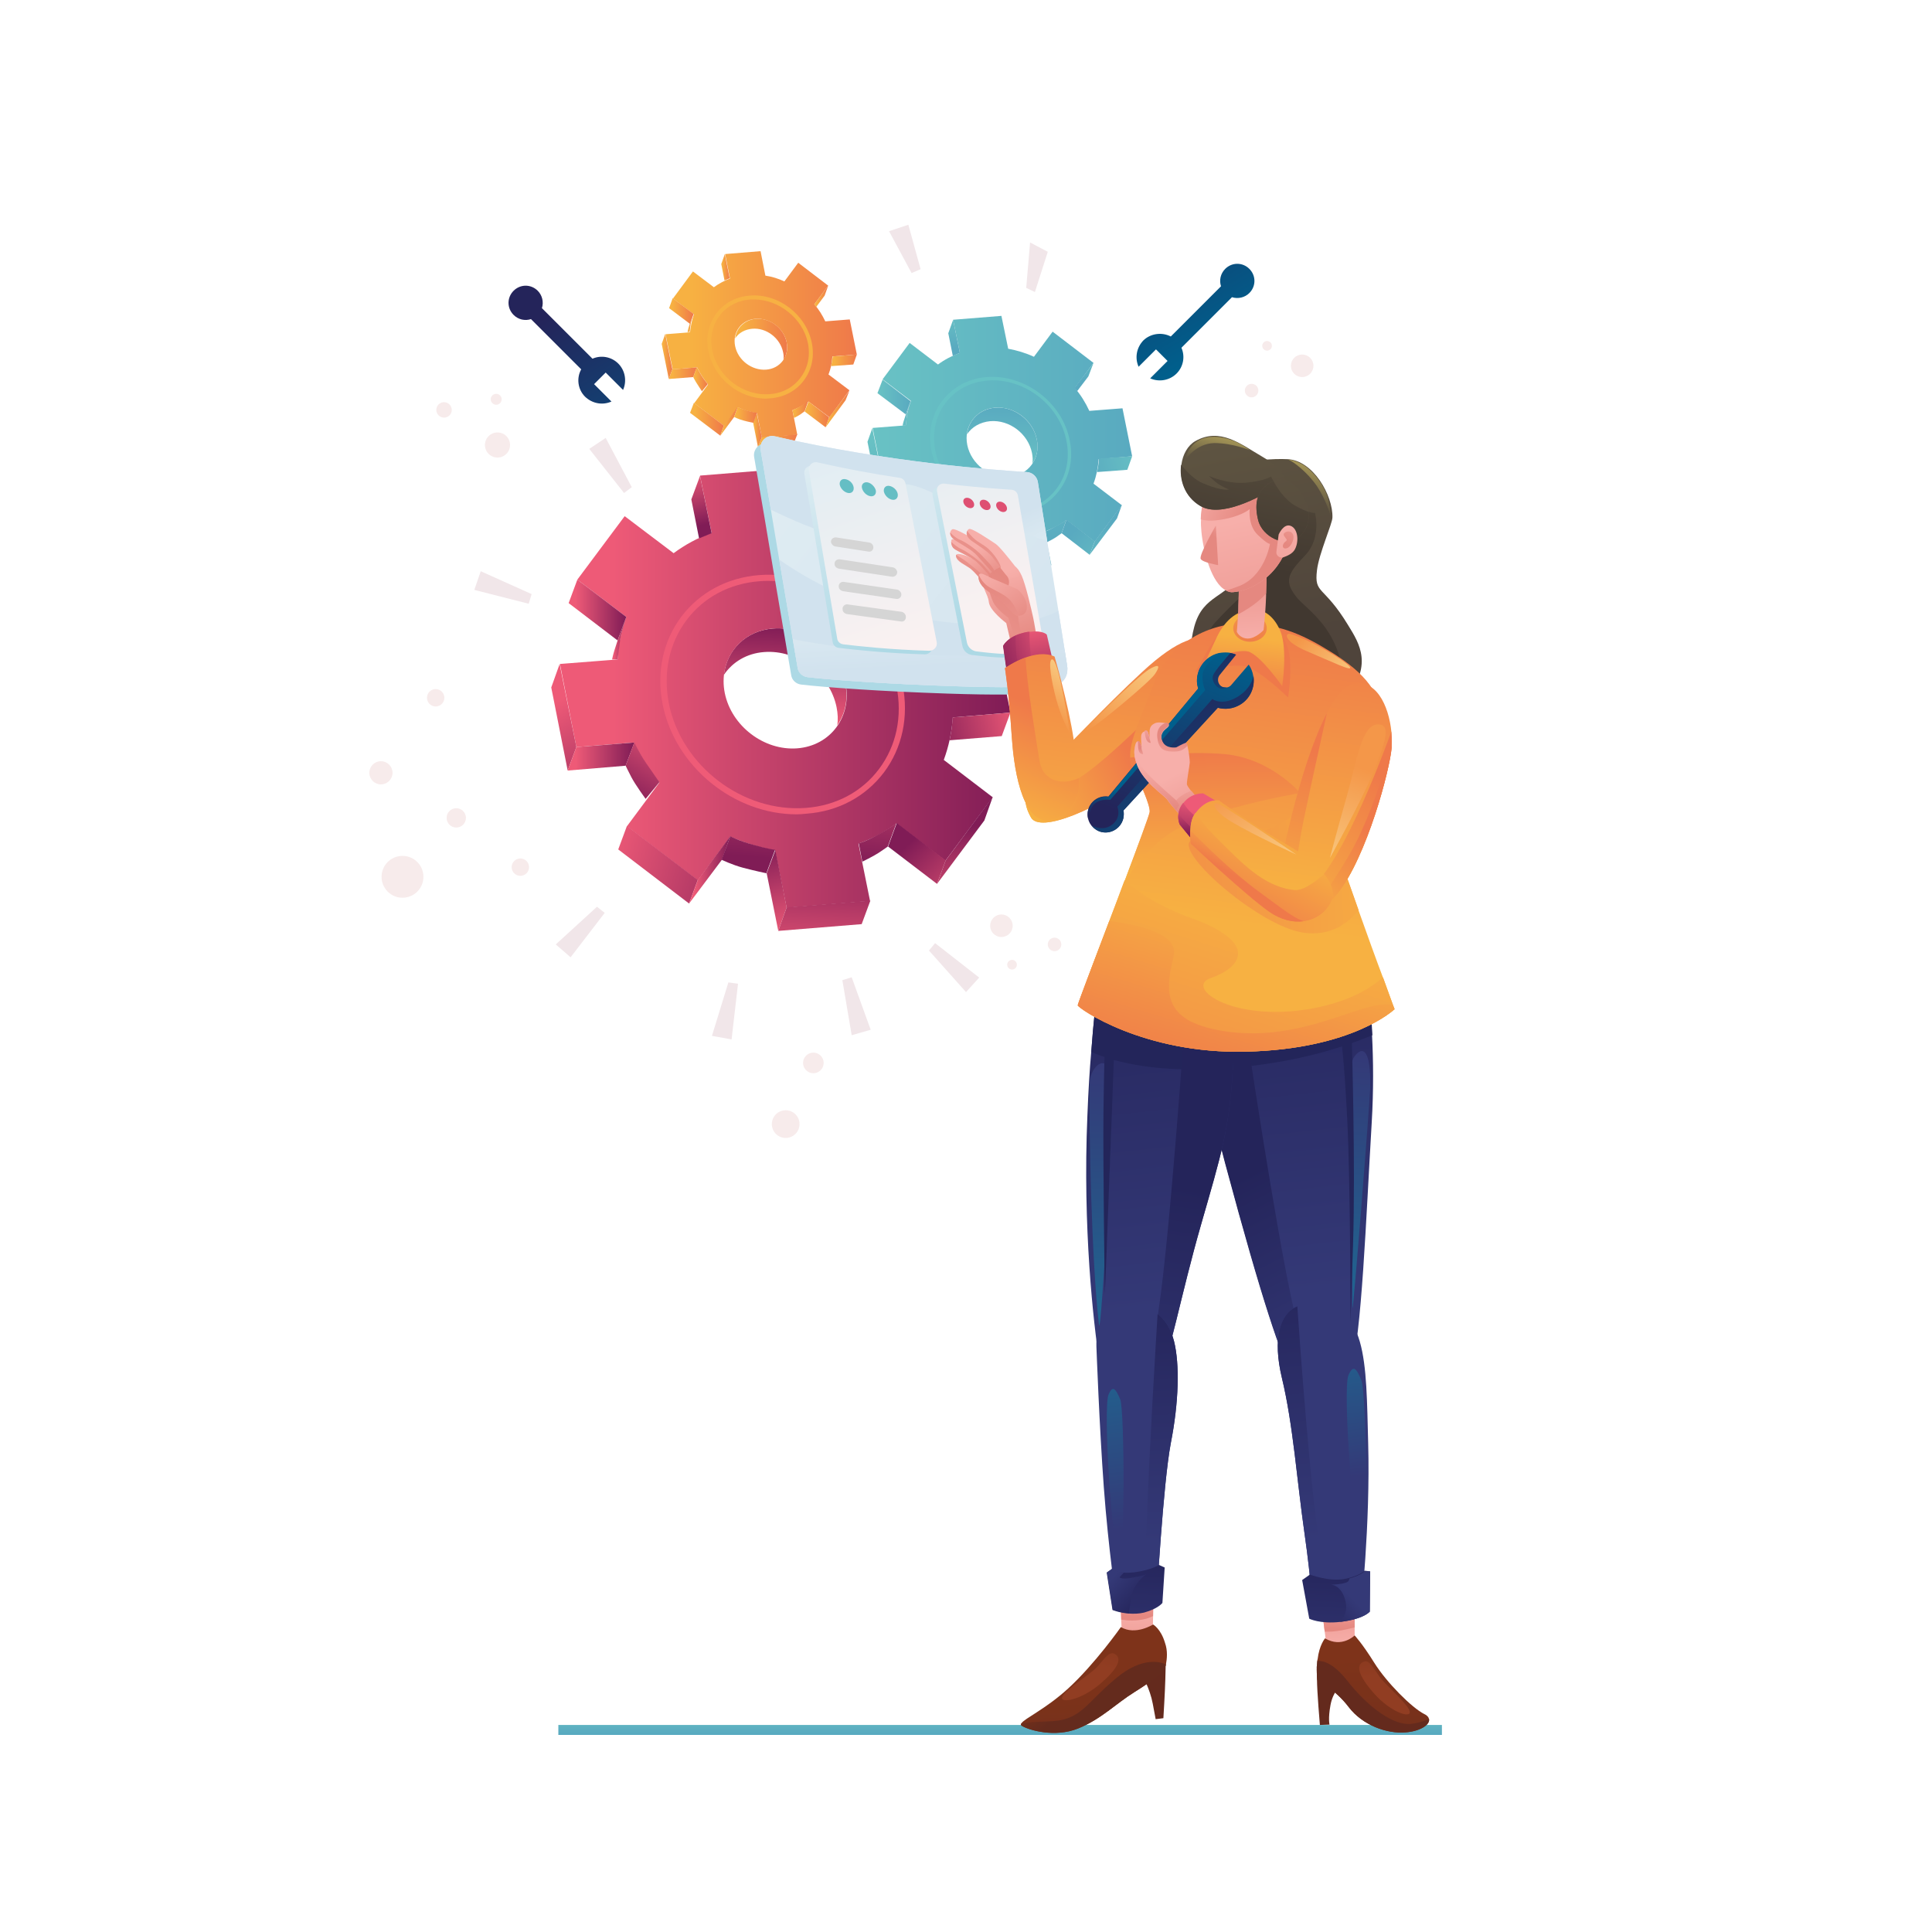 <?xml version="1.0" encoding="utf-8"?>
<!-- Generator: Adobe Illustrator 19.0.0, SVG Export Plug-In . SVG Version: 6.00 Build 0)  -->
<svg version="1.1" xmlns="http://www.w3.org/2000/svg" xmlns:xlink="http://www.w3.org/1999/xlink" x="0px" y="0px"
	 viewBox="0 0 600 600" style="enable-background:new 0 0 600 600;" xml:space="preserve">
<style type="text/css">
	.st0{fill:url(#XMLID_123_);}
	.st1{fill:#F1E6E9;}
	.st2{fill:#F7EBEB;}
	.st3{fill:url(#XMLID_126_);}
	.st4{fill:url(#XMLID_127_);}
	.st5{fill:#EF5B77;}
	.st6{fill:url(#XMLID_128_);}
	.st7{fill:url(#XMLID_129_);}
	.st8{fill:url(#XMLID_130_);}
	.st9{fill:url(#XMLID_131_);}
	.st10{fill:url(#XMLID_132_);}
	.st11{fill:url(#XMLID_133_);}
	.st12{fill:url(#XMLID_134_);}
	.st13{fill:url(#XMLID_135_);}
	.st14{fill:url(#XMLID_136_);}
	.st15{fill:url(#XMLID_137_);}
	.st16{fill:url(#XMLID_138_);}
	.st17{fill:url(#XMLID_139_);}
	.st18{fill:url(#XMLID_140_);}
	.st19{fill:url(#XMLID_141_);}
	.st20{fill:url(#XMLID_142_);}
	.st21{fill:url(#XMLID_143_);}
	.st22{fill:url(#XMLID_144_);}
	.st23{fill:url(#XMLID_145_);}
	.st24{fill:#67C2C5;}
	.st25{fill:url(#XMLID_146_);}
	.st26{fill:url(#XMLID_147_);}
	.st27{fill:url(#XMLID_148_);}
	.st28{fill:url(#XMLID_149_);}
	.st29{fill:url(#XMLID_150_);}
	.st30{fill:url(#XMLID_151_);}
	.st31{fill:url(#XMLID_152_);}
	.st32{fill:url(#XMLID_153_);}
	.st33{fill:url(#XMLID_154_);}
	.st34{fill:url(#XMLID_155_);}
	.st35{fill:url(#XMLID_156_);}
	.st36{fill:url(#XMLID_157_);}
	.st37{fill:url(#XMLID_158_);}
	.st38{fill:url(#XMLID_159_);}
	.st39{fill:url(#XMLID_160_);}
	.st40{fill:url(#XMLID_161_);}
	.st41{fill:url(#XMLID_162_);}
	.st42{fill:url(#XMLID_163_);}
	.st43{fill:#F7B143;}
	.st44{fill:url(#XMLID_164_);}
	.st45{fill:url(#XMLID_165_);}
	.st46{fill:url(#XMLID_166_);}
	.st47{fill:url(#XMLID_167_);}
	.st48{fill:url(#XMLID_168_);}
	.st49{fill:url(#XMLID_169_);}
	.st50{fill:url(#XMLID_170_);}
	.st51{fill:url(#XMLID_171_);}
	.st52{fill:url(#XMLID_172_);}
	.st53{fill:url(#XMLID_173_);}
	.st54{fill:url(#XMLID_174_);}
	.st55{fill:url(#XMLID_175_);}
	.st56{fill:url(#XMLID_176_);}
	.st57{fill:url(#XMLID_177_);}
	.st58{fill:url(#XMLID_178_);}
	.st59{fill:url(#XMLID_179_);}
	.st60{fill:url(#XMLID_180_);}
	.st61{fill:url(#XMLID_182_);}
	.st62{fill:url(#XMLID_183_);}
	.st63{fill:#23255A;}
	.st64{fill:url(#XMLID_184_);}
	.st65{fill:url(#XMLID_185_);}
	.st66{fill:url(#XMLID_186_);}
	.st67{fill:url(#XMLID_187_);}
	.st68{fill:url(#XMLID_188_);}
	.st69{fill:#642A1D;}
	.st70{fill:url(#XMLID_189_);}
	.st71{fill:url(#XMLID_190_);}
	.st72{fill:url(#XMLID_191_);}
	.st73{fill:url(#XMLID_192_);}
	.st74{fill:url(#XMLID_193_);}
	.st75{fill:url(#XMLID_194_);}
	.st76{fill:url(#XMLID_195_);}
	.st77{fill:url(#XMLID_196_);}
	.st78{fill:url(#XMLID_197_);}
	.st79{fill:url(#XMLID_198_);}
	.st80{fill:url(#XMLID_199_);}
	.st81{fill:url(#XMLID_200_);}
	.st82{fill:url(#XMLID_201_);}
	.st83{fill:url(#XMLID_202_);}
	.st84{fill:url(#XMLID_203_);}
	.st85{fill:url(#XMLID_204_);}
	.st86{fill:url(#XMLID_205_);}
	.st87{fill:url(#XMLID_206_);}
	.st88{fill:url(#XMLID_207_);}
	.st89{fill:url(#XMLID_208_);}
	.st90{fill:url(#XMLID_209_);}
	.st91{fill:url(#XMLID_210_);}
	.st92{fill:url(#XMLID_211_);}
	.st93{fill:url(#XMLID_212_);}
	.st94{fill:url(#XMLID_213_);}
	.st95{fill:url(#XMLID_214_);}
	.st96{fill:url(#XMLID_215_);}
	.st97{fill:url(#XMLID_216_);}
	.st98{fill:url(#XMLID_217_);}
	.st99{fill:#DE5072;}
	.st100{fill:url(#XMLID_218_);}
	.st101{fill:url(#XMLID_219_);}
	.st102{fill:#65BEC4;}
	.st103{fill:#D5D5D5;}
	.st104{fill:url(#XMLID_220_);}
	.st105{fill:url(#XMLID_221_);}
	.st106{fill:url(#XMLID_222_);}
	.st107{fill:url(#XMLID_223_);}
	.st108{fill:url(#XMLID_224_);}
	.st109{fill:url(#XMLID_225_);}
	.st110{fill:url(#XMLID_226_);}
	.st111{fill:url(#XMLID_227_);}
	.st112{fill:url(#XMLID_228_);}
	.st113{fill:url(#XMLID_229_);}
	.st114{fill:url(#XMLID_230_);}
	.st115{fill:url(#XMLID_231_);}
	.st116{fill:url(#XMLID_232_);}
	.st117{fill:url(#XMLID_233_);}
	.st118{fill:url(#XMLID_234_);}
	.st119{fill:url(#XMLID_235_);}
	.st120{fill:url(#XMLID_236_);}
	.st121{fill:url(#XMLID_237_);}
	.st122{fill:url(#XMLID_238_);}
	.st123{fill:url(#XMLID_239_);}
	.st124{fill:url(#XMLID_240_);}
	.st125{fill:url(#XMLID_241_);}
	.st126{fill:url(#XMLID_242_);}
	.st127{fill:url(#XMLID_243_);}
	.st128{fill:url(#XMLID_244_);}
	.st129{fill:url(#XMLID_245_);}
	.st130{fill:url(#XMLID_246_);}
	.st131{fill:url(#XMLID_247_);}
	.st132{fill:url(#XMLID_248_);}
	.st133{fill:url(#XMLID_249_);}
	.st134{fill:url(#XMLID_250_);}
	.st135{fill:url(#XMLID_251_);}
	.st136{fill:url(#XMLID_252_);}
	.st137{fill:url(#XMLID_253_);}
	.st138{fill:url(#XMLID_254_);}
	.st139{fill:url(#XMLID_255_);}
	.st140{fill:url(#XMLID_256_);}
	.st141{fill:url(#XMLID_257_);}
	.st142{fill:url(#XMLID_258_);}
	.st143{fill:url(#XMLID_259_);}
	.st144{fill:url(#XMLID_260_);}
	.st145{fill:url(#XMLID_261_);}
	.st146{fill:url(#XMLID_262_);}
	.st147{fill:url(#XMLID_263_);}
	.st148{fill:url(#XMLID_264_);}
	.st149{fill:url(#XMLID_265_);}
	.st150{fill:url(#XMLID_266_);}
	.st151{fill:url(#XMLID_267_);}
	.st152{fill:url(#XMLID_268_);}
	.st153{fill:url(#XMLID_269_);}
	.st154{fill:url(#XMLID_270_);}
	.st155{fill:url(#XMLID_271_);}
	.st156{fill:url(#XMLID_272_);}
	.st157{fill:url(#XMLID_273_);}
	.st158{fill:url(#XMLID_274_);}
	.st159{fill:url(#XMLID_275_);}
	.st160{fill:url(#XMLID_276_);}
	.st161{fill:url(#XMLID_277_);}
	.st162{fill:url(#XMLID_278_);}
	.st163{fill:url(#XMLID_279_);}
	.st164{fill:url(#XMLID_280_);}
	.st165{fill:url(#XMLID_281_);}
	.st166{fill:url(#XMLID_282_);}
	.st167{fill:url(#XMLID_283_);}
</style>
<g id="FLOOR">
	<linearGradient id="XMLID_123_" gradientUnits="userSpaceOnUse" x1="310.588" y1="538.105" x2="310.588" y2="531.959">
		<stop  offset="0" style="stop-color:#59AAC0"/>
		<stop  offset="1" style="stop-color:#69C2C4"/>
	</linearGradient>
	<rect id="XMLID_1_" x="173.4" y="535.7" class="st0" width="274.4" height="3.1"/>
</g>
<g id="ORNAMENT_1">
	<g id="XMLID_2404_">
		<polygon id="XMLID_58_" class="st1" points="276.1,71.8 282.1,69.8 285.9,83.6 283.1,84.8 		"/>
		<polygon id="XMLID_2412_" class="st1" points="319.9,75.3 325.4,78.2 321.4,90.7 318.7,89.4 		"/>
		<g id="XMLID_2402_">
			<polygon id="XMLID_113_" class="st1" points="183,139.4 188.1,136 196.2,151.3 193.8,153.1 			"/>
			<polygon id="XMLID_114_" class="st1" points="147.3,183.2 149.3,177.4 165.1,184.5 164.2,187.5 			"/>
			<polygon id="XMLID_116_" class="st1" points="227.2,322.8 221.1,321.7 226.2,305.1 229.2,305.5 			"/>
			<polygon id="XMLID_118_" class="st1" points="177.2,297.3 172.6,293.3 185.4,281.6 187.8,283.5 			"/>
			<polygon id="XMLID_115_" class="st1" points="270.4,319.8 264.5,321.5 261.6,304.4 264.5,303.5 			"/>
			<polygon id="XMLID_117_" class="st1" points="304.1,303.6 300,308.1 288.5,295.2 290.4,292.9 			"/>
		</g>
	</g>
</g>
<g id="ORNAMENT_2">
	<g id="XMLID_2_">
		<g id="XMLID_2403_">
			<circle id="XMLID_62_" class="st2" cx="311" cy="287.5" r="3.5"/>
			<circle id="XMLID_4_" class="st2" cx="327.5" cy="293.3" r="2.1"/>
			<circle id="XMLID_119_" class="st2" cx="314.3" cy="299.6" r="1.5"/>
		</g>
		<g id="XMLID_27_">
			<circle id="XMLID_74_" class="st2" cx="404.4" cy="113.6" r="3.5"/>
			<circle id="XMLID_73_" class="st2" cx="388.7" cy="121.3" r="2.1"/>
			<circle id="XMLID_66_" class="st2" cx="393.5" cy="107.4" r="1.5"/>
		</g>
		<g id="XMLID_75_">
			<circle id="XMLID_78_" class="st2" cx="154.5" cy="138.2" r="3.9"/>
			<circle id="XMLID_77_" class="st2" cx="137.9" cy="127.3" r="2.4"/>
			<circle id="XMLID_76_" class="st2" cx="154.1" cy="124" r="1.7"/>
		</g>
		<g id="XMLID_3_">
			<circle id="XMLID_22_" class="st2" cx="125" cy="272.3" r="6.5"/>
			<circle id="XMLID_14_" class="st2" cx="161.6" cy="269.3" r="2.7"/>
			<circle id="XMLID_26_" class="st2" cx="135.3" cy="216.7" r="2.7"/>
			<circle id="XMLID_6_" class="st2" cx="118.3" cy="240" r="3.6"/>
			<circle id="XMLID_24_" class="st2" cx="244" cy="349.1" r="4.3"/>
			<circle id="XMLID_25_" class="st2" cx="252.6" cy="330.1" r="3.2"/>
			<circle id="XMLID_23_" class="st2" cx="141.7" cy="254" r="3"/>
		</g>
	</g>
</g>
<g id="GEAR_1">
	<g id="XMLID_61_">
		<linearGradient id="XMLID_126_" gradientUnits="userSpaceOnUse" x1="243.034" y1="227.867" x2="244.952" y2="194.619">
			<stop  offset="0.118" style="stop-color:#EE5A77"/>
			<stop  offset="1" style="stop-color:#801C56"/>
		</linearGradient>
		<path id="XMLID_60_" class="st3" d="M262.5,212.3c-2.1-10.3-12.1-18-22.5-17.1c-8.4,0.7-14.3,6.7-15.2,14.4
			c2.7-4,7.1-6.7,12.5-7.1c10.3-0.8,20.4,6.8,22.5,17.1c0.4,2,0.5,3.9,0.2,5.7C262.5,221.7,263.5,217.1,262.5,212.3z"/>
		<linearGradient id="XMLID_127_" gradientUnits="userSpaceOnUse" x1="173.843" y1="213.766" x2="313.81" y2="213.766">
			<stop  offset="0.118" style="stop-color:#EE5A77"/>
			<stop  offset="1" style="stop-color:#801C56"/>
		</linearGradient>
		<path id="XMLID_72_" class="st4" d="M313.8,221.3l-5.2-25.8l-17.9,1.4c-2.1-4.5-4.8-8.6-7.9-12.4l10.1-13.6l-22-16.8l-10.1,13.6
			c-4.5-2-9.1-3.4-13.9-4.3l-3.6-17.8l-25.9,2.1l3.6,17.8c-4.3,1.5-8.3,3.7-11.8,6.3L194,160.3L179.3,180l15.2,11.6
			c-1.5,4.1-2.5,8.5-2.7,13.2l-17.9,1.4L179,232l17.9-1.4c2.1,4.4,4.8,8.6,7.9,12.4l-10.1,13.6l22,16.8l10.1-13.6
			c4.5,2,9.1,3.4,13.9,4.3l3.6,17.8l25.9-2.1l-3.6-17.8c4.3-1.5,8.3-3.7,11.8-6.3l15.2,11.6l14.7-19.7l-15.2-11.6
			c1.5-4.1,2.5-8.5,2.8-13.2L313.8,221.3z M247.6,232.4c-10.3,0.8-20.4-6.9-22.5-17.1c-2.1-10.3,4.7-19.3,15-20.1
			c10.4-0.8,20.4,6.8,22.5,17.1C264.6,222.6,257.9,231.6,247.6,232.4z"/>
		<g id="XMLID_81_">
			<path id="XMLID_1545_" class="st5" d="M247.4,252.9c-19.4,0-37.7-14.7-41.6-34.1c-2-10,0.1-19.7,5.8-27.3
				c5.7-7.5,14.2-12.1,24.1-12.9c20.5-1.6,40.5,13.7,44.6,34c2,10-0.1,19.7-5.8,27.3c-5.7,7.5-14.2,12.1-24.1,12.8
				C249.4,252.8,248.4,252.9,247.4,252.9z M238.7,180.4c-0.9,0-1.9,0-2.8,0.1c-9.3,0.7-17.4,5-22.7,12.1c-5.4,7.2-7.3,16.3-5.5,25.8
				c3.9,19.5,23,34,42.6,32.5l0,0c9.3-0.7,17.4-5,22.7-12.1c5.4-7.2,7.3-16.3,5.4-25.8C274.7,194.5,257.2,180.4,238.7,180.4z"/>
		</g>
		<linearGradient id="XMLID_128_" gradientUnits="userSpaceOnUse" x1="320.268" y1="221.672" x2="287.98" y2="229.344">
			<stop  offset="0.118" style="stop-color:#EE5A77"/>
			<stop  offset="1" style="stop-color:#801C56"/>
		</linearGradient>
		<path id="XMLID_63_" class="st6" d="M313.8,221.3l-2.7,7.3l-16.2,1.3c0,0,0.7-3.4,0.8-5.1c0.1-1.8,0.2-2,0.2-2L313.8,221.3z"/>
		<linearGradient id="XMLID_129_" gradientUnits="userSpaceOnUse" x1="296.903" y1="164.284" x2="286.833" y2="180.948">
			<stop  offset="0.118" style="stop-color:#EE5A77"/>
			<stop  offset="1" style="stop-color:#801C56"/>
		</linearGradient>
		<polygon id="XMLID_59_" class="st7" points="292.9,171 290.3,178.3 284.2,186.4 282.8,184.6 		"/>
		<linearGradient id="XMLID_130_" gradientUnits="userSpaceOnUse" x1="213.959" y1="144.084" x2="218.635" y2="163.025">
			<stop  offset="0.118" style="stop-color:#EE5A77"/>
			<stop  offset="1" style="stop-color:#801C56"/>
		</linearGradient>
		<polygon id="XMLID_64_" class="st8" points="217.4,147.8 214.7,155.1 217.1,167.2 221,165.6 		"/>
		<linearGradient id="XMLID_131_" gradientUnits="userSpaceOnUse" x1="176.635" y1="189.434" x2="194.521" y2="189.434">
			<stop  offset="0.118" style="stop-color:#EE5A77"/>
			<stop  offset="1" style="stop-color:#801C56"/>
		</linearGradient>
		<polygon id="XMLID_65_" class="st9" points="179.3,180 194.5,191.6 191.8,198.9 176.6,187.3 		"/>
		<linearGradient id="XMLID_132_" gradientUnits="userSpaceOnUse" x1="190.109" y1="198.2" x2="194.521" y2="198.2">
			<stop  offset="0.118" style="stop-color:#EE5A77"/>
			<stop  offset="1" style="stop-color:#801C56"/>
		</linearGradient>
		<path id="XMLID_67_" class="st10" d="M191.8,204.8h-1.7c0,0,0.2-1.2,0.7-2.8c0.5-1.6,1-3.1,1-3.1l2.7-7.3c0,0-1.5,4.2-1.9,7.1
			C192.2,201.6,191.8,204.8,191.8,204.8z"/>
		<linearGradient id="XMLID_133_" gradientUnits="userSpaceOnUse" x1="169.019" y1="213.076" x2="197.071" y2="257.672">
			<stop  offset="0.118" style="stop-color:#EE5A77"/>
			<stop  offset="1" style="stop-color:#801C56"/>
		</linearGradient>
		<polygon id="XMLID_68_" class="st11" points="173.8,206.2 171.2,213.5 176.3,239.3 179,232 		"/>
		<linearGradient id="XMLID_134_" gradientUnits="userSpaceOnUse" x1="176.35" y1="234.91" x2="196.963" y2="234.91">
			<stop  offset="0.118" style="stop-color:#EE5A77"/>
			<stop  offset="1" style="stop-color:#801C56"/>
		</linearGradient>
		<polygon id="XMLID_69_" class="st12" points="197,230.6 194.3,237.8 176.3,239.3 179,232 		"/>
		<linearGradient id="XMLID_135_" gradientUnits="userSpaceOnUse" x1="209.594" y1="222.352" x2="193.53" y2="248.966">
			<stop  offset="0.118" style="stop-color:#EE5A77"/>
			<stop  offset="1" style="stop-color:#801C56"/>
		</linearGradient>
		<path id="XMLID_79_" class="st13" d="M204.8,242.9l-4.3,5.2c0,0-3.2-4.4-4.4-6.7c-1.2-2.3-1.8-3.6-1.8-3.6l2.7-7.3
			c0,0,1.5,3.3,3.6,6.4C202.7,240,204.8,242.9,204.8,242.9z"/>
		<linearGradient id="XMLID_136_" gradientUnits="userSpaceOnUse" x1="180.565" y1="261.379" x2="245.061" y2="280.8">
			<stop  offset="0.118" style="stop-color:#EE5A77"/>
			<stop  offset="1" style="stop-color:#801C56"/>
		</linearGradient>
		<polygon id="XMLID_80_" class="st14" points="194.7,256.5 192,263.8 214,280.6 216.7,273.3 		"/>
		<linearGradient id="XMLID_137_" gradientUnits="userSpaceOnUse" x1="214.022" y1="270.126" x2="226.838" y2="270.126">
			<stop  offset="0.118" style="stop-color:#EE5A77"/>
			<stop  offset="1" style="stop-color:#801C56"/>
		</linearGradient>
		<polygon id="XMLID_82_" class="st15" points="226.8,259.7 224.2,267 214,280.6 216.7,273.3 		"/>
		<linearGradient id="XMLID_138_" gradientUnits="userSpaceOnUse" x1="245.579" y1="293.439" x2="237.667" y2="262.749">
			<stop  offset="0.118" style="stop-color:#EE5A77"/>
			<stop  offset="1" style="stop-color:#801C56"/>
		</linearGradient>
		<polygon id="XMLID_83_" class="st16" points="240.8,264 238.1,271.2 241.7,289.1 244.3,281.8 		"/>
		<linearGradient id="XMLID_139_" gradientUnits="userSpaceOnUse" x1="254.441" y1="305.741" x2="257.318" y2="265.461">
			<stop  offset="0.118" style="stop-color:#EE5A77"/>
			<stop  offset="1" style="stop-color:#801C56"/>
		</linearGradient>
		<polygon id="XMLID_84_" class="st17" points="270.3,279.7 267.6,287 241.7,289.1 244.3,281.8 		"/>
		<linearGradient id="XMLID_140_" gradientUnits="userSpaceOnUse" x1="235.936" y1="215.841" x2="232.419" y2="266.031">
			<stop  offset="0.118" style="stop-color:#EE5A77"/>
			<stop  offset="1" style="stop-color:#801C56"/>
		</linearGradient>
		<path id="XMLID_85_" class="st18" d="M226.8,259.7l-2.7,7.3c0,0,3.3,1.6,6.7,2.5s7.2,1.7,7.2,1.7l2.7-7.3c0,0-2.1-0.2-6.6-1.5
			C229.6,261.2,226.8,259.7,226.8,259.7z"/>
		<linearGradient id="XMLID_141_" gradientUnits="userSpaceOnUse" x1="275.387" y1="218.605" x2="271.87" y2="268.796">
			<stop  offset="0.118" style="stop-color:#EE5A77"/>
			<stop  offset="1" style="stop-color:#801C56"/>
		</linearGradient>
		<path id="XMLID_86_" class="st19" d="M266.7,261.9l1.1,5.7c0,0,3.3-1.6,5-2.7s2.9-2,2.9-2l2.7-7.3c0,0-2.1,1.7-5.9,3.7
			C268.8,261.4,266.7,261.9,266.7,261.9z"/>
		<linearGradient id="XMLID_142_" gradientUnits="userSpaceOnUse" x1="305.655" y1="286.515" x2="281.998" y2="262.219">
			<stop  offset="0.118" style="stop-color:#EE5A77"/>
			<stop  offset="1" style="stop-color:#801C56"/>
		</linearGradient>
		<polygon id="XMLID_87_" class="st20" points="293.7,267.2 291,274.5 275.8,262.9 278.5,255.6 		"/>
		<linearGradient id="XMLID_143_" gradientUnits="userSpaceOnUse" x1="304.671" y1="286.128" x2="298.917" y2="257.196">
			<stop  offset="0.118" style="stop-color:#EE5A77"/>
			<stop  offset="1" style="stop-color:#801C56"/>
		</linearGradient>
		<polygon id="XMLID_88_" class="st21" points="308.3,247.5 305.7,254.8 291,274.5 293.7,267.2 		"/>
	</g>
</g>
<g id="GEAR_2">
	<g id="XMLID_1548_">
		<linearGradient id="XMLID_144_" gradientUnits="userSpaceOnUse" x1="310.797" y1="145.46" x2="311.902" y2="126.297">
			<stop  offset="0" style="stop-color:#69C2C4"/>
			<stop  offset="1" style="stop-color:#59AAC0"/>
		</linearGradient>
		<path id="XMLID_1572_" class="st22" d="M322,136.5c-1.2-5.9-7-10.4-12.9-9.9c-4.8,0.4-8.3,3.8-8.8,8.3c1.5-2.3,4.1-3.8,7.2-4.1
			c6-0.5,11.8,3.9,13,9.9c0.2,1.1,0.3,2.2,0.1,3.3C322,141.9,322.6,139.3,322,136.5z"/>
		<linearGradient id="XMLID_145_" gradientUnits="userSpaceOnUse" x1="270.916" y1="137.332" x2="351.59" y2="137.332">
			<stop  offset="0" style="stop-color:#69C2C4"/>
			<stop  offset="1" style="stop-color:#59AAC0"/>
		</linearGradient>
		<path id="XMLID_1569_" class="st23" d="M351.6,141.7l-3-14.9l-10.3,0.8c-1.2-2.6-2.7-5-4.5-7.1l5.8-7.8l-12.7-9.7l-5.8,7.8
			c-2.6-1.2-5.3-2-8-2.5L311,98.1L296,99.3l2.1,10.3c-2.5,0.9-4.8,2.1-6.8,3.6l-8.8-6.7l-8.4,11.3l8.8,6.7c-0.9,2.4-1.4,4.9-1.6,7.6
			l-10.3,0.8l3,14.9l10.3-0.8c1.2,2.6,2.7,4.9,4.5,7.1l-5.8,7.8l12.7,9.7l5.8-7.8c2.6,1.2,5.3,2,8,2.5l2.1,10.3l14.9-1.2l-2.1-10.3
			c2.5-0.9,4.8-2.1,6.8-3.6l8.8,6.7l8.4-11.3l-8.8-6.7c0.9-2.4,1.4-4.9,1.6-7.6L351.6,141.7z M313.4,148.1c-6,0.5-11.8-4-13-9.9
			c-1.2-5.9,2.7-11.1,8.6-11.6c6-0.5,11.8,3.9,13,9.9C323.2,142.4,319.4,147.6,313.4,148.1z"/>
		<g id="XMLID_1565_">
			<path id="XMLID_1566_" class="st24" d="M313.3,159.9c-11.2,0-21.7-8.5-24-19.7c-1.2-5.8,0-11.4,3.3-15.7c3.3-4.3,8.2-7,13.9-7.4
				c11.8-0.9,23.4,7.9,25.7,19.6c1.2,5.8,0,11.4-3.3,15.7c-3.3,4.3-8.2,7-13.9,7.4C314.5,159.9,313.9,159.9,313.3,159.9z
				 M308.3,118.1c-0.5,0-1.1,0-1.6,0.1c-5.4,0.4-10,2.9-13.1,7c-3.1,4.1-4.2,9.4-3.1,14.9c2.3,11.2,13.3,19.6,24.5,18.7l0,0
				c5.4-0.4,10-2.9,13.1-7c3.1-4.1,4.2-9.4,3.1-14.9C329.1,126.2,319,118.1,308.3,118.1z"/>
		</g>
		<linearGradient id="XMLID_146_" gradientUnits="userSpaceOnUse" x1="355.312" y1="141.889" x2="336.702" y2="146.311">
			<stop  offset="0" style="stop-color:#69C2C4"/>
			<stop  offset="1" style="stop-color:#59AAC0"/>
		</linearGradient>
		<path id="XMLID_1564_" class="st25" d="M351.6,141.7l-1.5,4.2l-9.4,0.7c0,0,0.4-1.9,0.5-3s0.1-1.2,0.1-1.2L351.6,141.7z"/>
		<linearGradient id="XMLID_147_" gradientUnits="userSpaceOnUse" x1="341.846" y1="108.812" x2="336.041" y2="118.417">
			<stop  offset="0" style="stop-color:#69C2C4"/>
			<stop  offset="1" style="stop-color:#59AAC0"/>
		</linearGradient>
		<polygon id="XMLID_1563_" class="st26" points="339.6,112.7 338,116.9 334.5,121.5 333.7,120.5 		"/>
		<linearGradient id="XMLID_148_" gradientUnits="userSpaceOnUse" x1="294.039" y1="97.169" x2="296.734" y2="108.087">
			<stop  offset="0" style="stop-color:#69C2C4"/>
			<stop  offset="1" style="stop-color:#59AAC0"/>
		</linearGradient>
		<polygon id="XMLID_1562_" class="st27" points="296,99.3 294.5,103.5 295.9,110.5 298.1,109.6 		"/>
		<linearGradient id="XMLID_149_" gradientUnits="userSpaceOnUse" x1="272.526" y1="123.308" x2="282.835" y2="123.308">
			<stop  offset="0" style="stop-color:#69C2C4"/>
			<stop  offset="1" style="stop-color:#59AAC0"/>
		</linearGradient>
		<polygon id="XMLID_1561_" class="st28" points="274.1,117.9 282.8,124.6 281.3,128.7 272.5,122.1 		"/>
		<linearGradient id="XMLID_150_" gradientUnits="userSpaceOnUse" x1="280.292" y1="128.361" x2="282.835" y2="128.361">
			<stop  offset="0" style="stop-color:#69C2C4"/>
			<stop  offset="1" style="stop-color:#59AAC0"/>
		</linearGradient>
		<path id="XMLID_1560_" class="st29" d="M281.3,132.2h-1c0,0,0.1-0.7,0.4-1.6c0.3-0.9,0.6-1.8,0.6-1.8l1.5-4.2c0,0-0.8,2.4-1.1,4.1
			C281.5,130.3,281.3,132.2,281.3,132.2z"/>
		<linearGradient id="XMLID_151_" gradientUnits="userSpaceOnUse" x1="268.136" y1="136.935" x2="284.305" y2="162.638">
			<stop  offset="0" style="stop-color:#69C2C4"/>
			<stop  offset="1" style="stop-color:#59AAC0"/>
		</linearGradient>
		<polygon id="XMLID_1559_" class="st30" points="270.9,133 269.4,137.2 272.4,152 273.9,147.8 		"/>
		<linearGradient id="XMLID_152_" gradientUnits="userSpaceOnUse" x1="272.362" y1="149.519" x2="284.243" y2="149.519">
			<stop  offset="0" style="stop-color:#69C2C4"/>
			<stop  offset="1" style="stop-color:#59AAC0"/>
		</linearGradient>
		<polygon id="XMLID_1558_" class="st31" points="284.2,147 282.7,151.2 272.4,152 273.9,147.8 		"/>
		<linearGradient id="XMLID_153_" gradientUnits="userSpaceOnUse" x1="291.523" y1="142.281" x2="282.264" y2="157.62">
			<stop  offset="0" style="stop-color:#69C2C4"/>
			<stop  offset="1" style="stop-color:#59AAC0"/>
		</linearGradient>
		<path id="XMLID_1557_" class="st32" d="M288.8,154.1l-2.5,3c0,0-1.8-2.5-2.5-3.9c-0.7-1.3-1.1-2-1.1-2l1.5-4.2
			c0,0,0.9,1.9,2.1,3.7C287.5,152.5,288.8,154.1,288.8,154.1z"/>
		<linearGradient id="XMLID_154_" gradientUnits="userSpaceOnUse" x1="274.791" y1="164.775" x2="311.965" y2="175.969">
			<stop  offset="0" style="stop-color:#69C2C4"/>
			<stop  offset="1" style="stop-color:#59AAC0"/>
		</linearGradient>
		<polygon id="XMLID_1556_" class="st33" points="282.9,162 281.4,166.2 294.1,175.8 295.6,171.6 		"/>
		<linearGradient id="XMLID_155_" gradientUnits="userSpaceOnUse" x1="294.075" y1="169.817" x2="301.462" y2="169.817">
			<stop  offset="0" style="stop-color:#69C2C4"/>
			<stop  offset="1" style="stop-color:#59AAC0"/>
		</linearGradient>
		<polygon id="XMLID_1555_" class="st34" points="301.5,163.8 299.9,168 294.1,175.8 295.6,171.6 		"/>
		<linearGradient id="XMLID_156_" gradientUnits="userSpaceOnUse" x1="312.264" y1="183.254" x2="307.703" y2="165.565">
			<stop  offset="0" style="stop-color:#69C2C4"/>
			<stop  offset="1" style="stop-color:#59AAC0"/>
		</linearGradient>
		<polygon id="XMLID_1554_" class="st35" points="309.5,166.3 307.9,170.4 310,180.7 311.6,176.5 		"/>
		<linearGradient id="XMLID_157_" gradientUnits="userSpaceOnUse" x1="317.372" y1="190.345" x2="319.03" y2="167.128">
			<stop  offset="0" style="stop-color:#69C2C4"/>
			<stop  offset="1" style="stop-color:#59AAC0"/>
		</linearGradient>
		<polygon id="XMLID_1553_" class="st36" points="326.5,175.4 324.9,179.5 310,180.7 311.6,176.5 		"/>
		<linearGradient id="XMLID_158_" gradientUnits="userSpaceOnUse" x1="306.705" y1="138.528" x2="304.679" y2="167.457">
			<stop  offset="0" style="stop-color:#69C2C4"/>
			<stop  offset="1" style="stop-color:#59AAC0"/>
		</linearGradient>
		<path id="XMLID_1552_" class="st37" d="M301.5,163.8l-1.5,4.2c0,0,1.9,0.9,3.9,1.5c1.9,0.5,4.2,1,4.2,1l1.5-4.2
			c0,0-1.2-0.1-3.8-0.9C303.1,164.6,301.5,163.8,301.5,163.8z"/>
		<linearGradient id="XMLID_159_" gradientUnits="userSpaceOnUse" x1="329.444" y1="140.121" x2="327.417" y2="169.05">
			<stop  offset="0" style="stop-color:#69C2C4"/>
			<stop  offset="1" style="stop-color:#59AAC0"/>
		</linearGradient>
		<path id="XMLID_1551_" class="st38" d="M324.4,165.1l0.7,3.3c0,0,1.9-0.9,2.9-1.6s1.7-1.2,1.7-1.2l1.5-4.2c0,0-1.2,1-3.4,2.1
			C325.6,164.8,324.4,165.1,324.4,165.1z"/>
		<linearGradient id="XMLID_160_" gradientUnits="userSpaceOnUse" x1="346.89" y1="179.263" x2="333.255" y2="165.259">
			<stop  offset="0" style="stop-color:#69C2C4"/>
			<stop  offset="1" style="stop-color:#59AAC0"/>
		</linearGradient>
		<polygon id="XMLID_1550_" class="st39" points="340,168.1 338.4,172.3 329.7,165.6 331.2,161.4 		"/>
		<linearGradient id="XMLID_161_" gradientUnits="userSpaceOnUse" x1="346.323" y1="179.04" x2="343.006" y2="162.364">
			<stop  offset="0" style="stop-color:#69C2C4"/>
			<stop  offset="1" style="stop-color:#59AAC0"/>
		</linearGradient>
		<polygon id="XMLID_1549_" class="st40" points="348.4,156.8 346.9,161 338.4,172.3 340,168.1 		"/>
	</g>
</g>
<g id="GEAR_3">
	<g id="XMLID_89_">
		<linearGradient id="XMLID_162_" gradientUnits="userSpaceOnUse" x1="228.281" y1="105.392" x2="244.458" y2="105.392">
			<stop  offset="0.139" style="stop-color:#F7B142"/>
			<stop  offset="1" style="stop-color:#EF794A"/>
		</linearGradient>
		<path id="XMLID_111_" class="st41" d="M244.3,106.3c-0.9-4.4-5.1-7.6-9.5-7.3c-3.5,0.3-6.1,2.8-6.5,6.1c1.1-1.7,3-2.8,5.3-3
			c4.4-0.4,8.7,2.9,9.6,7.3c0.2,0.8,0.2,1.7,0.1,2.4C244.3,110.3,244.7,108.3,244.3,106.3z"/>
		<linearGradient id="XMLID_163_" gradientUnits="userSpaceOnUse" x1="206.606" y1="106.913" x2="266.077" y2="106.913">
			<stop  offset="0.139" style="stop-color:#F7B142"/>
			<stop  offset="1" style="stop-color:#EF794A"/>
		</linearGradient>
		<path id="XMLID_108_" class="st42" d="M266.1,110.1l-2.2-10.9l-7.6,0.6c-0.9-1.9-2-3.7-3.4-5.3l4.3-5.8l-9.3-7.1l-4.3,5.8
			c-1.9-0.9-3.9-1.5-5.9-1.8l-1.5-7.6l-11,0.9l1.5,7.6c-1.8,0.7-3.5,1.6-5,2.7l-6.5-4.9l-6.2,8.4l6.5,4.9c-0.6,1.8-1,3.6-1.2,5.6
			l-7.6,0.6l2.2,10.9l7.6-0.6c0.9,1.9,2,3.6,3.4,5.3l-4.3,5.8l9.3,7.1l4.3-5.8c1.9,0.9,3.9,1.5,5.9,1.8l1.5,7.6l11-0.9l-1.5-7.6
			c1.8-0.7,3.5-1.6,5-2.7l6.5,4.9l6.2-8.4l-6.5-4.9c0.7-1.8,1.1-3.6,1.2-5.6L266.1,110.1z M237.9,114.8c-4.4,0.3-8.7-2.9-9.6-7.3
			c-0.9-4.4,2-8.2,6.4-8.5c4.4-0.3,8.7,2.9,9.6,7.3C245.2,110.6,242.3,114.5,237.9,114.8z"/>
		<g id="XMLID_107_">
			<path id="XMLID_1542_" class="st43" d="M237.9,123.8c-8.3,0-16.2-6.3-17.9-14.7c-0.9-4.3,0-8.5,2.5-11.8
				c2.4-3.2,6.1-5.2,10.4-5.5c8.9-0.7,17.4,5.9,19.2,14.6c0.9,4.3,0,8.5-2.5,11.8c-2.4,3.2-6.1,5.2-10.4,5.5
				C238.7,123.7,238.3,123.8,237.9,123.8z M234.2,93c-0.4,0-0.8,0-1.2,0c-3.9,0.3-7.3,2.1-9.5,5c-2.3,3-3.1,6.8-2.3,10.8
				c1.6,8.2,9.7,14.3,17.9,13.6l0,0c3.9-0.3,7.3-2.1,9.5-5.1c2.3-3,3.1-6.8,2.3-10.8C249.3,98.9,241.9,93,234.2,93z"/>
		</g>
		<linearGradient id="XMLID_164_" gradientUnits="userSpaceOnUse" x1="258.045" y1="111.936" x2="266.077" y2="111.936">
			<stop  offset="0.139" style="stop-color:#F7B142"/>
			<stop  offset="1" style="stop-color:#EF794A"/>
		</linearGradient>
		<path id="XMLID_106_" class="st44" d="M266.1,110.1l-1.1,3.1l-6.9,0.5c0,0,0.3-1.4,0.4-2.2c0.1-0.7,0.1-0.8,0.1-0.8L266.1,110.1z"
			/>
		<linearGradient id="XMLID_165_" gradientUnits="userSpaceOnUse" x1="252.912" y1="92.005" x2="257.212" y2="92.005">
			<stop  offset="0.139" style="stop-color:#F7B142"/>
			<stop  offset="1" style="stop-color:#EF794A"/>
		</linearGradient>
		<polygon id="XMLID_105_" class="st45" points="257.2,88.7 256.1,91.8 253.5,95.3 252.9,94.5 		"/>
		<linearGradient id="XMLID_166_" gradientUnits="userSpaceOnUse" x1="223.971" y1="83.001" x2="226.63" y2="83.001">
			<stop  offset="0.139" style="stop-color:#F7B142"/>
			<stop  offset="1" style="stop-color:#EF794A"/>
		</linearGradient>
		<polygon id="XMLID_104_" class="st46" points="225.1,78.9 224,82 225,87.1 226.6,86.4 		"/>
		<linearGradient id="XMLID_167_" gradientUnits="userSpaceOnUse" x1="207.792" y1="96.575" x2="215.392" y2="96.575">
			<stop  offset="0.139" style="stop-color:#F7B142"/>
			<stop  offset="1" style="stop-color:#EF794A"/>
		</linearGradient>
		<polygon id="XMLID_103_" class="st47" points="208.9,92.6 215.4,97.5 214.3,100.6 207.8,95.7 		"/>
		<linearGradient id="XMLID_168_" gradientUnits="userSpaceOnUse" x1="213.518" y1="100.3" x2="215.392" y2="100.3">
			<stop  offset="0.139" style="stop-color:#F7B142"/>
			<stop  offset="1" style="stop-color:#EF794A"/>
		</linearGradient>
		<path id="XMLID_102_" class="st48" d="M214.2,103.1h-0.7c0,0,0.1-0.5,0.3-1.2c0.2-0.7,0.4-1.3,0.4-1.3l1.1-3.1c0,0-0.6,1.8-0.8,3
			S214.2,103.1,214.2,103.1z"/>
		<linearGradient id="XMLID_169_" gradientUnits="userSpaceOnUse" x1="205.469" y1="110.725" x2="208.808" y2="110.725">
			<stop  offset="0.139" style="stop-color:#F7B142"/>
			<stop  offset="1" style="stop-color:#EF794A"/>
		</linearGradient>
		<polygon id="XMLID_101_" class="st49" points="206.6,103.7 205.5,106.8 207.7,117.7 208.8,114.7 		"/>
		<linearGradient id="XMLID_170_" gradientUnits="userSpaceOnUse" x1="207.671" y1="115.897" x2="216.429" y2="115.897">
			<stop  offset="0.139" style="stop-color:#F7B142"/>
			<stop  offset="1" style="stop-color:#EF794A"/>
		</linearGradient>
		<polygon id="XMLID_100_" class="st50" points="216.4,114.1 215.3,117.1 207.7,117.7 208.8,114.7 		"/>
		<linearGradient id="XMLID_171_" gradientUnits="userSpaceOnUse" x1="215.292" y1="117.782" x2="219.78" y2="117.782">
			<stop  offset="0.139" style="stop-color:#F7B142"/>
			<stop  offset="1" style="stop-color:#EF794A"/>
		</linearGradient>
		<path id="XMLID_99_" class="st51" d="M219.8,119.3l-1.8,2.2c0,0-1.3-1.9-1.9-2.9s-0.8-1.5-0.8-1.5l1.1-3.1c0,0,0.7,1.4,1.5,2.7
			S219.8,119.3,219.8,119.3z"/>
		<linearGradient id="XMLID_172_" gradientUnits="userSpaceOnUse" x1="214.334" y1="130.189" x2="224.815" y2="130.189">
			<stop  offset="0.139" style="stop-color:#F7B142"/>
			<stop  offset="1" style="stop-color:#EF794A"/>
		</linearGradient>
		<polygon id="XMLID_98_" class="st52" points="215.5,125.1 214.3,128.2 223.7,135.3 224.8,132.2 		"/>
		<linearGradient id="XMLID_173_" gradientUnits="userSpaceOnUse" x1="223.678" y1="130.861" x2="229.123" y2="130.861">
			<stop  offset="0.139" style="stop-color:#F7B142"/>
			<stop  offset="1" style="stop-color:#EF794A"/>
		</linearGradient>
		<polygon id="XMLID_97_" class="st53" points="229.1,126.4 228,129.5 223.7,135.3 224.8,132.2 		"/>
		<linearGradient id="XMLID_174_" gradientUnits="userSpaceOnUse" x1="233.9" y1="133.57" x2="236.562" y2="133.57">
			<stop  offset="0.139" style="stop-color:#F7B142"/>
			<stop  offset="1" style="stop-color:#EF794A"/>
		</linearGradient>
		<polygon id="XMLID_96_" class="st54" points="235,128.2 233.9,131.3 235.4,138.9 236.6,135.8 		"/>
		<linearGradient id="XMLID_175_" gradientUnits="userSpaceOnUse" x1="235.424" y1="136.922" x2="247.575" y2="136.922">
			<stop  offset="0.139" style="stop-color:#F7B142"/>
			<stop  offset="1" style="stop-color:#EF794A"/>
		</linearGradient>
		<polygon id="XMLID_95_" class="st55" points="247.6,134.9 246.4,138 235.4,138.9 236.6,135.8 		"/>
		<linearGradient id="XMLID_176_" gradientUnits="userSpaceOnUse" x1="227.986" y1="128.876" x2="235.037" y2="128.876">
			<stop  offset="0.139" style="stop-color:#F7B142"/>
			<stop  offset="1" style="stop-color:#EF794A"/>
		</linearGradient>
		<path id="XMLID_94_" class="st56" d="M229.1,126.4l-1.1,3.1c0,0,1.4,0.7,2.9,1.1c1.4,0.4,3.1,0.7,3.1,0.7l1.1-3.1
			c0,0-0.9-0.1-2.8-0.6C230.3,127,229.1,126.4,229.1,126.4z"/>
		<linearGradient id="XMLID_177_" gradientUnits="userSpaceOnUse" x1="246.051" y1="127.239" x2="251.062" y2="127.239">
			<stop  offset="0.139" style="stop-color:#F7B142"/>
			<stop  offset="1" style="stop-color:#EF794A"/>
		</linearGradient>
		<path id="XMLID_92_" class="st57" d="M246.1,127.4l0.5,2.4c0,0,1.4-0.7,2.1-1.2c0.7-0.5,1.2-0.9,1.2-0.9l1.1-3.1
			c0,0-0.9,0.7-2.5,1.6S246.1,127.4,246.1,127.4z"/>
		<linearGradient id="XMLID_178_" gradientUnits="userSpaceOnUse" x1="249.924" y1="128.696" x2="257.524" y2="128.696">
			<stop  offset="0.139" style="stop-color:#F7B142"/>
			<stop  offset="1" style="stop-color:#EF794A"/>
		</linearGradient>
		<polygon id="XMLID_91_" class="st58" points="257.5,129.6 256.4,132.7 249.9,127.8 251.1,124.7 		"/>
		<linearGradient id="XMLID_179_" gradientUnits="userSpaceOnUse" x1="256.387" y1="126.981" x2="263.753" y2="126.981">
			<stop  offset="0.139" style="stop-color:#F7B142"/>
			<stop  offset="1" style="stop-color:#EF794A"/>
		</linearGradient>
		<polygon id="XMLID_90_" class="st59" points="263.8,121.3 262.6,124.3 256.4,132.7 257.5,129.6 		"/>
	</g>
</g>
<g id="TOOLS_2">
	<linearGradient id="XMLID_180_" gradientUnits="userSpaceOnUse" x1="165.942" y1="88.766" x2="209.18" y2="161.266">
		<stop  offset="0.118" style="stop-color:#24245A"/>
		<stop  offset="1" style="stop-color:#005F8C"/>
	</linearGradient>
	<path id="XMLID_5_" class="st60" d="M180.5,114.7l-15.6-15.6c-1.8,0.6-3.9,0.2-5.4-1.3c-2.1-2.1-2.1-5.4,0-7.5
		c2.1-2.1,5.4-2.1,7.5,0c1.4,1.4,1.9,3.5,1.3,5.4l15.7,15.7c2.7-1.2,5.9-0.6,8,1.5c2.2,2.2,2.7,5.5,1.5,8.2l-5.4-5.4l-3.6,3.6
		l5.4,5.4c-2.7,1.2-5.9,0.7-8.2-1.5C179.4,120.9,179,117.4,180.5,114.7z"/>
</g>
<g id="TOOLS_3">
	<linearGradient id="XMLID_182_" gradientUnits="userSpaceOnUse" x1="333.303" y1="35.701" x2="376.541" y2="108.201">
		<stop  offset="0.118" style="stop-color:#24245A"/>
		<stop  offset="1" style="stop-color:#005F8C"/>
	</linearGradient>
	<path id="XMLID_125_" class="st61" d="M363.6,104.5l15.6-15.6c-0.6-1.8-0.2-3.9,1.3-5.4c2.1-2.1,5.4-2.1,7.5,0
		c2.1,2.1,2.1,5.4,0,7.5c-1.4,1.4-3.5,1.9-5.4,1.3l-15.7,15.7c1.2,2.7,0.6,5.9-1.5,8c-2.2,2.2-5.5,2.7-8.2,1.5l5.4-5.4l-3.6-3.6
		l-5.4,5.4c-1.2-2.7-0.7-5.9,1.5-8.2C357.4,103.5,360.9,103.1,363.6,104.5z"/>
</g>
<g id="LEFT_LEG_1_1_">
	<g id="XMLID_2448_">
		<g id="XMLID_30_">
			<linearGradient id="XMLID_183_" gradientUnits="userSpaceOnUse" x1="391.939" y1="262.643" x2="407.659" y2="401.227">
				<stop  offset="0.118" style="stop-color:#24245A"/>
				<stop  offset="1" style="stop-color:#343977"/>
			</linearGradient>
			<path id="XMLID_2485_" class="st62" d="M426,348.6c-1.8,30.3-3.1,65.8-6.5,77.3c-2.1,7.3-7.3,9-11.7,7.5
				c-2.6-0.9-4.9-2.9-6.3-5.6c-3.7-7.3-9.1-22.5-20.9-66.4c-3.2-12.1-5.6-21.7-7.3-29.4c-4.5-20.2-4.5-26.5-4.5-26.5
				c4.4-0.1,8.5-0.3,12.3-0.6c30.4-2.2,42.5-8.8,42.5-8.8s1.9,9.8,2.5,25.4C426.5,329.3,426.6,338.5,426,348.6z"/>
			<path id="XMLID_2461_" class="st63" d="M426.2,321.5c-9.9,4.1-23.2,8.1-40.2,9.8c-4.6,0.5-8.8,0.7-12.7,0.8
				c-4.5-20.2-4.5-26.5-4.5-26.5c39.4-1,54.9-9.4,54.9-9.4S425.5,306,426.2,321.5z"/>
		</g>
		<linearGradient id="XMLID_184_" gradientUnits="userSpaceOnUse" x1="385.978" y1="354.876" x2="421.14" y2="425.199">
			<stop  offset="0.118" style="stop-color:#24245A"/>
			<stop  offset="1" style="stop-color:#343977"/>
		</linearGradient>
		<path id="XMLID_2483_" class="st64" d="M407.7,433.4c-2.6-0.9-4.9-2.9-6.3-5.6c-3.7-7.3-9.1-22.5-20.9-66.4
			c-3.2-12.1-5.6-21.7-7.3-29.4c-4.5-20.2-4.5-26.5-4.5-26.5c4.4-0.1,8.5-0.3,12.3-0.6c2.4,2.3,4.6,6.4,5.8,13.7
			c0,0,9.1,61.6,14.9,87.7C404,416.1,406.3,425.6,407.7,433.4z"/>
		
			<linearGradient id="XMLID_185_" gradientUnits="userSpaceOnUse" x1="415.267" y1="432.101" x2="421.657" y2="323.467" gradientTransform="matrix(1 -8.777855e-003 8.777855e-003 1 -1.66 7.479)">
			<stop  offset="3.730356e-002" style="stop-color:#18759A"/>
			<stop  offset="1" style="stop-color:#343977"/>
		</linearGradient>
		<path id="XMLID_2467_" class="st65" d="M420.5,328.3c-3.5,5.2-0.4,48-0.5,77.6c0,5.4,5.3-62.3,5.5-67.6
			C425.9,325.4,423,324.7,420.5,328.3z"/>
		<path id="XMLID_2494_" class="st63" d="M419.8,322.5c0,0,1.2,39.7,0.4,63.9s-0.8,24.2-0.8,24.2s0-43.2-1-62.9
			c-1-19.6-1.9-25-1.9-25L419.8,322.5z"/>
	</g>
</g>
<g id="LEFT_LEG_2_1_">
	<g id="XMLID_2490_">
		<g id="XMLID_2455_">
			<g id="XMLID_38_">
				<linearGradient id="XMLID_186_" gradientUnits="userSpaceOnUse" x1="417.038" y1="515.641" x2="414.478" y2="487.485">
					<stop  offset="0.144" style="stop-color:#F7AFAA"/>
					<stop  offset="0.933" style="stop-color:#E58880"/>
				</linearGradient>
				<path id="XMLID_2471_" class="st66" d="M420.7,497.1l0,8.3l0,4.8c0,0-1.1,2.2-3.3,2.9c-2.2,0.7-5.3-0.9-5.3-0.9l-0.7-5.5
					l-1.1-8.8L420.7,497.1z"/>
				<linearGradient id="XMLID_187_" gradientUnits="userSpaceOnUse" x1="415.648" y1="491.823" x2="415.234" y2="506.715">
					<stop  offset="0.144" style="stop-color:#F7AFAA"/>
					<stop  offset="0.933" style="stop-color:#E58880"/>
				</linearGradient>
				<path id="XMLID_2469_" class="st67" d="M420.7,497.1l0,8.3c-1.2,0.3-2.5,0.6-4,0.9c-2.3,0.4-4,0.5-5.3,0.4l-1.1-8.8L420.7,497.1
					z"/>
			</g>
			<g id="XMLID_40_">
				<linearGradient id="XMLID_188_" gradientUnits="userSpaceOnUse" x1="426.133" y1="515.067" x2="427.394" y2="586.961">
					<stop  offset="0" style="stop-color:#7E331A"/>
					<stop  offset="1" style="stop-color:#642B1D"/>
				</linearGradient>
				<path id="XMLID_2476_" class="st68" d="M443.8,533.9c0.3,1.8-2.9,3.8-7.3,4.1c-5.8,0.5-13.3-2.2-17.6-7.8
					c-4.3-5.7-9.7-8.2-9.7-8.2s-0.5-2.1-0.1-6.2c0-0.2,0-0.3,0.1-0.5c0.5-4.4,2.3-6.5,2.3-6.5c5.2,3.1,9.2-0.9,9.2-0.9
					s2.3,2.4,6.1,8.5c3.8,6.1,11.7,14,15.5,15.9C443.2,532.7,443.7,533.3,443.8,533.9z"/>
				<path id="XMLID_41_" class="st69" d="M416.5,523.3c0,0-2.5,1.9-3.3,6.2s-0.3,6.1-0.3,6.1l-3,0.1c0,0-0.9-10.4-0.9-14.3
					c-0.1-3.9-0.1-3.9-0.1-3.9L416.5,523.3z"/>
				<path id="XMLID_2465_" class="st69" d="M443.8,533.9c0.3,1.8-2.9,3.8-7.3,4.1c-5.8,0.5-13.3-2.2-17.6-7.8
					c-4.3-5.7-9.7-8.2-9.7-8.2s-0.5-2.1-0.1-6.2c2-0.1,5.1,0.9,9.1,5.9c7,9,14.7,14.1,19.9,13.7C439.9,535.2,442,534.6,443.8,533.9z
					"/>
				<linearGradient id="XMLID_189_" gradientUnits="userSpaceOnUse" x1="426.422" y1="500.743" x2="429.258" y2="520.36">
					<stop  offset="0" style="stop-color:#7E331A"/>
					<stop  offset="1" style="stop-color:#913D22"/>
				</linearGradient>
				<path id="XMLID_36_" class="st70" d="M423.6,516c-2.5,0.9-2.1,4,3.1,9.9c5.2,5.9,11.6,7.9,11.1,5.6c-0.5-2.3-7.4-8.1-9.3-10.7
					S425.3,515.4,423.6,516z"/>
			</g>
		</g>
		<g id="XMLID_2480_">
			<g id="XMLID_34_">
				<linearGradient id="XMLID_190_" gradientUnits="userSpaceOnUse" x1="392.222" y1="262.623" x2="407.94" y2="401.191">
					<stop  offset="0.118" style="stop-color:#24245A"/>
					<stop  offset="1" style="stop-color:#343977"/>
				</linearGradient>
				<path id="XMLID_2487_" class="st71" d="M422.6,500.6c0,0-2.1,1.6-6.7,1.6c-0.7,0-1.3,0-1.9,0c-4.5-0.2-6.3-1-6.3-1
					s-0.3-9.2-2.6-25.2s-3.5-33.6-7-48.1c-2.9-12.2-0.7-19.9,4.8-22.2c1-0.4,2.2-0.7,3.4-0.8c18.6-1,17.9,18,18.6,43.3
					S422.6,500.6,422.6,500.6z"/>
				<linearGradient id="XMLID_191_" gradientUnits="userSpaceOnUse" x1="396.229" y1="375.459" x2="407.26" y2="478.323">
					<stop  offset="0.118" style="stop-color:#24245A"/>
					<stop  offset="1" style="stop-color:#343977"/>
				</linearGradient>
				<path id="XMLID_2484_" class="st72" d="M414,502.2c-4.5-0.2-6.3-1-6.3-1s-0.3-9.2-2.6-25.2s-3.5-33.6-7-48.1
					c-2.9-12.2-0.7-19.9,4.8-22.2c0.7,10.4,4.4,62.1,7.3,75.9C411.9,489.3,413.2,496.7,414,502.2z"/>
				
					<linearGradient id="XMLID_192_" gradientUnits="userSpaceOnUse" x1="290.202" y1="354.775" x2="292.49" y2="417.702" gradientTransform="matrix(0.795 -7.410967e-002 9.277333e-002 0.996 151.466 64.007)">
					<stop  offset="3.730356e-002" style="stop-color:#18759A"/>
					<stop  offset="1" style="stop-color:#343977"/>
				</linearGradient>
				<path id="XMLID_2474_" class="st73" d="M418.8,427c-2,4.5,1.8,53.2,4.1,56.7c2.3,3.5,1.5-51-0.1-55
					C421.2,424.7,420.2,423.9,418.8,427z"/>
			</g>
			<g id="XMLID_35_">
				<linearGradient id="XMLID_193_" gradientUnits="userSpaceOnUse" x1="415.505" y1="477.747" x2="413.759" y2="523.143">
					<stop  offset="0.118" style="stop-color:#24245A"/>
					<stop  offset="1" style="stop-color:#343977"/>
				</linearGradient>
				<path id="XMLID_2495_" class="st74" d="M425.5,488l-0.1,12.5c0,0-1.7,2.2-8.5,3.1c-0.2,0-0.5,0.1-0.7,0.1c-6.3,0.7-9.6-1-9.6-1
					l-2.2-12l2.4-1.7c0,0,5.9,2.2,10.5,1.4c0.6-0.1,1.2-0.2,1.8-0.4c3.4-0.9,4.7-2.2,4.7-2.2L425.5,488z"/>
				<linearGradient id="XMLID_194_" gradientUnits="userSpaceOnUse" x1="408.45" y1="506.853" x2="419.619" y2="495.995">
					<stop  offset="0.118" style="stop-color:#24245A"/>
					<stop  offset="1" style="stop-color:#343977"/>
				</linearGradient>
				<path id="XMLID_2491_" class="st75" d="M425.5,488l-0.1,12.5c0,0-1.7,2.2-8.5,3.1c-0.2,0-0.5,0.1-0.7,0.1
					c1.3-1.5,2.3-3.6,1.7-6.2c-0.9-4.2-3.2-5.2-4.5-5.4c1.2,0,3.1-0.1,4.6-0.6c0.7-0.2,1-0.7,1.1-1.3c3.4-0.9,4.7-2.2,4.7-2.2
					L425.5,488z"/>
			</g>
		</g>
	</g>
</g>
<g id="RIGHT_LEG_1_1_">
	<g id="XMLID_2446_">
		<g id="XMLID_31_">
			<linearGradient id="XMLID_195_" gradientUnits="userSpaceOnUse" x1="350.848" y1="267.307" x2="366.567" y2="405.883">
				<stop  offset="0.118" style="stop-color:#24245A"/>
				<stop  offset="1" style="stop-color:#343977"/>
			</linearGradient>
			<path id="XMLID_2481_" class="st76" d="M382.9,330.6c0,0.3,0,0.6,0,1c-1.1,19.1-3.7,27.1-9.9,48.7c-6.3,21.9-9.9,41.8-13.1,47.5
				c-0.5,0.9-1.2,1.7-2.1,2.3c-4.9,3.5-14.9,2.7-16.4-7.3c-1.8-11.8-5.2-41.5-3.7-76.3c0.3-7.8,0.7-14.4,1.2-19.9
				c1.4-19.1,3-25.5,3-25.5l29.1,1.3l11.1,0.5C382.1,302.9,383.9,310.8,382.9,330.6z"/>
			<path id="XMLID_2464_" class="st63" d="M382.9,330.6c0,0.3,0,0.6,0,1c-23.1,1.9-36.7-1.7-44-4.9c1.4-19.1,3-25.5,3-25.5l40.2,1.8
				C382.1,302.9,383.9,310.8,382.9,330.6z"/>
		</g>
		<linearGradient id="XMLID_196_" gradientUnits="userSpaceOnUse" x1="370.947" y1="356.451" x2="356.106" y2="459.41">
			<stop  offset="0.118" style="stop-color:#24245A"/>
			<stop  offset="1" style="stop-color:#343977"/>
		</linearGradient>
		<path id="XMLID_2479_" class="st77" d="M382.9,330.6c0,0.3,0,0.6,0,1c-1.1,19.1-3.7,27.1-9.9,48.7c-6.3,21.9-9.9,41.8-13.1,47.5
			c-0.5,0.9-1.2,1.7-2.1,2.3c0.5-4.7,0.6-13.3,2-23.2c3.6-23.7,8.3-91.8,8.3-91.8c0.3-4.9,1.4-9.1,2.9-12.6l11.1,0.5
			C382.1,302.9,383.9,310.8,382.9,330.6z"/>
		
			<linearGradient id="XMLID_197_" gradientUnits="userSpaceOnUse" x1="332.137" y1="429.213" x2="338.652" y2="318.466" gradientTransform="matrix(1 -2.694849e-002 2.694849e-002 1 -5.039 21.766)">
			<stop  offset="3.730356e-002" style="stop-color:#18759A"/>
			<stop  offset="1" style="stop-color:#343977"/>
		</linearGradient>
		<path id="XMLID_2468_" class="st78" d="M338.4,336.4c-0.3,12.7,0.6,55.8,2.9,75c0.6,5.3,5.4-74.2,3.4-79.1
			C342.6,327.3,338.4,332.2,338.4,336.4z"/>
		<path id="XMLID_2496_" class="st63" d="M346.2,320.9c0,0-1.2,33.7-2.1,56c-0.8,22.2-1,25.1-1,25.1s-0.6-42.2-0.4-57.7
			c0.2-15.5,0.6-25.5,0.6-25.5L346.2,320.9z"/>
	</g>
</g>
<g id="RIGHT_LEG_2_1_">
	<g id="XMLID_2489_">
		<g id="XMLID_2457_">
			<g id="XMLID_37_">
				<linearGradient id="XMLID_198_" gradientUnits="userSpaceOnUse" x1="353.106" y1="495.967" x2="353.209" y2="524.303">
					<stop  offset="0.144" style="stop-color:#F7AFAA"/>
					<stop  offset="0.933" style="stop-color:#E58880"/>
				</linearGradient>
				<path id="XMLID_2473_" class="st79" d="M358.2,495.9l-0.1,6l-0.1,5.9c0,0-1.2,3.7-4.3,4.2c-3.1,0.5-5.2-2.2-5.2-2.2l-0.3-6.8
					l-0.2-6.1L358.2,495.9z"/>
				<linearGradient id="XMLID_199_" gradientUnits="userSpaceOnUse" x1="352.994" y1="488.505" x2="353.2" y2="502.88">
					<stop  offset="0.144" style="stop-color:#F7AFAA"/>
					<stop  offset="0.933" style="stop-color:#E58880"/>
				</linearGradient>
				<path id="XMLID_2470_" class="st80" d="M358.2,495.9l-0.1,6c-0.7,0.3-1.4,0.6-2.1,0.8c-3.1,0.8-5.8,0.6-7.8,0.3l-0.2-6.1
					L358.2,495.9z"/>
			</g>
			<g id="XMLID_2440_">
				<linearGradient id="XMLID_200_" gradientUnits="userSpaceOnUse" x1="339.673" y1="519.352" x2="340.983" y2="594.043">
					<stop  offset="0" style="stop-color:#7E331A"/>
					<stop  offset="1" style="stop-color:#642B1D"/>
				</linearGradient>
				<path id="XMLID_2475_" class="st81" d="M362.1,516.9c-0.2,1.2-0.5,2-0.5,2s-3.5,3-9.3,6.6c-5.8,3.6-10.3,8.4-17.5,11.3
					c-7.2,2.9-15.3,0.5-17.4-0.8c-0.4-0.2-0.4-0.5-0.2-0.8c0.9-1.5,7.5-4.4,14.5-10.8c8.4-7.7,16.4-19.1,16.4-19.1
					c4.5,2.7,10-0.8,10-0.8s2.4,1.3,3.7,5.7C362.7,512.7,362.4,515.2,362.1,516.9z"/>
				<path id="XMLID_39_" class="st69" d="M354.7,520.3c0,0,2.4,4,3.3,8.8s0.9,4.8,0.9,4.8l2.4-0.3c0,0,0.5-8.1,0.6-12
					c0.1-3.9,0.1-3.9,0.1-3.9S356.5,518.6,354.7,520.3z"/>
				<linearGradient id="XMLID_201_" gradientUnits="userSpaceOnUse" x1="329.44" y1="514.456" x2="338.265" y2="524.66">
					<stop  offset="0" style="stop-color:#7E331A"/>
					<stop  offset="1" style="stop-color:#642B1D"/>
				</linearGradient>
				<path id="XMLID_2472_" class="st82" d="M362.1,516.9c-0.2,1.2-0.5,2-0.5,2s-3.5,3-9.3,6.6c-5.8,3.6-10.3,8.4-17.5,11.3
					c-7.2,2.9-15.3,0.5-17.4-0.8c-0.4-0.2-0.4-0.5-0.2-0.8c2-0.3,4.6-0.5,8-0.6c10.6-0.1,11.7-5.4,21.4-13.4
					C355,514.1,360.9,516.3,362.1,516.9z"/>
				
					<linearGradient id="XMLID_202_" gradientUnits="userSpaceOnUse" x1="1218.544" y1="560.051" x2="1221.381" y2="579.668" gradientTransform="matrix(-0.99 -0.141 -0.141 0.99 1630.667 115.217)">
					<stop  offset="0" style="stop-color:#7E331A"/>
					<stop  offset="1" style="stop-color:#913D22"/>
				</linearGradient>
				<path id="XMLID_2433_" class="st83" d="M346.1,513.6c2.4,1.2,1.5,4.3-4.5,9.4s-12.6,6.1-11.7,4c0.8-2.2,8.5-6.9,10.7-9.2
					C342.8,515.4,344.4,512.7,346.1,513.6z"/>
			</g>
		</g>
		<g id="XMLID_2486_">
			<g id="XMLID_32_">
				<linearGradient id="XMLID_203_" gradientUnits="userSpaceOnUse" x1="334.445" y1="269.167" x2="350.164" y2="407.74">
					<stop  offset="0.118" style="stop-color:#24245A"/>
					<stop  offset="1" style="stop-color:#343977"/>
				</linearGradient>
				<path id="XMLID_2482_" class="st84" d="M363.6,448.2c-2.4,12.7-4.4,48.9-4.4,48.9s-2.1,1-5.6,1.9c-0.1,0-0.2,0-0.3,0.1
					c-3.4,0.7-6.5-0.6-6.5-0.6s-2.6-17.6-4-36.6c-1.4-19-2.3-43.7-2.3-43.7c-0.3-11.3,7-13.1,12.4-12.5c2.4,0.2,4.7,1,6.6,2.4
					c2.3,1.7,4.1,4.5,5.1,8.4C366.4,423.7,366.1,435.5,363.6,448.2z"/>
				<linearGradient id="XMLID_204_" gradientUnits="userSpaceOnUse" x1="356.871" y1="389.514" x2="360.181" y2="478.865">
					<stop  offset="0.118" style="stop-color:#24245A"/>
					<stop  offset="1" style="stop-color:#343977"/>
				</linearGradient>
				<path id="XMLID_2478_" class="st85" d="M363.6,448.2c-2.4,12.7-4.4,48.9-4.4,48.9s-2.1,1-5.6,1.9c-0.1,0-0.2,0-0.3,0.1
					c0.8-3.7,2.4-12.7,3-30c0.7-19.4,2.5-49.8,3.2-61c2.3,1.7,4.1,4.5,5.1,8.4C366.4,423.7,366.1,435.5,363.6,448.2z"/>
				
					<linearGradient id="XMLID_205_" gradientUnits="userSpaceOnUse" x1="200.957" y1="361.912" x2="203.715" y2="437.75" gradientTransform="matrix(0.797 -5.630649e-002 7.048663e-002 0.998 155.632 49.418)">
					<stop  offset="3.730356e-002" style="stop-color:#18759A"/>
					<stop  offset="1" style="stop-color:#343977"/>
				</linearGradient>
				<path id="XMLID_2477_" class="st86" d="M344.3,433c-1.8,4,1,47.5,3.1,50.6c2,3.1,1.9-45.5,0.5-49
					C346.4,431,345.5,430.3,344.3,433z"/>
			</g>
			<g id="XMLID_33_">
				<linearGradient id="XMLID_206_" gradientUnits="userSpaceOnUse" x1="353.177" y1="475.658" x2="351.452" y2="520.522">
					<stop  offset="0.118" style="stop-color:#24245A"/>
					<stop  offset="1" style="stop-color:#343977"/>
				</linearGradient>
				<path id="XMLID_2492_" class="st87" d="M361.7,486.8l-0.7,11c0,0-1.3,1.8-5.7,3c-1.6,0.4-3.3,0.4-4.8,0.3c-2.8-0.2-5-1.1-5-1.1
					l-1.8-11.6l1.7-1.2c0,0,0.6,1.1,3.6,1.2c0.9,0.1,2,0,3.3-0.1c5.6-0.8,7.6-2.3,7.6-2.3L361.7,486.8z"/>
				<linearGradient id="XMLID_207_" gradientUnits="userSpaceOnUse" x1="356.441" y1="499.831" x2="345.686" y2="489.696">
					<stop  offset="0.118" style="stop-color:#24245A"/>
					<stop  offset="1" style="stop-color:#343977"/>
				</linearGradient>
				<path id="XMLID_2488_" class="st88" d="M356,488.9c-0.8,0.6-3.9,3-4.6,6.8c-0.4,2.3-0.7,4.1-0.8,5.3c-2.8-0.2-5-1.1-5-1.1
					l-1.8-11.6l1.7-1.2c0,0,0.6,1.1,3.6,1.2l-1.4,1.5c0,0,0.2,0.9,4.3,0.1C354.7,489.4,355.6,489.1,356,488.9z"/>
			</g>
		</g>
	</g>
</g>
<g id="HAIR">
	<g id="XMLID_15_">
		<linearGradient id="XMLID_208_" gradientUnits="userSpaceOnUse" x1="382.594" y1="134.504" x2="396.461" y2="204.064">
			<stop  offset="0" style="stop-color:#5E5441"/>
			<stop  offset="0.925" style="stop-color:#4F443B"/>
		</linearGradient>
		<path id="XMLID_2449_" class="st89" d="M417.3,217.7C417.3,217.7,417.3,217.7,417.3,217.7c-9.4,10.9-16.6,3.7-31.5,0.2
			c-8.3-1.9-12.9-5.5-14.8-10.2c-1.6-3.8-1.4-8.2-0.1-13.1c2.8-10.2,10.1-8.6,14.9-17.3c0.3-0.6,0.7-1.3,1-2.1
			c4.6-11.1-12.6-17.9-12.6-17.9s0.1-3,1.2-6.1c0.2-0.6,0.5-1.3,0.9-1.9c0.1-0.3,0.3-0.5,0.5-0.8c0.9-1.4,2.2-2.6,3.9-3.3
			c6.3-2.4,15.1-2.8,19.1-2.6c8,0.3,14.2,11.3,14,18.1c0,1.9-4.2,11.2-4.8,16.4c-0.9,7.6,2,4.4,9.7,17.1
			C422.2,199.9,426.7,206.8,417.3,217.7z"/>
		<linearGradient id="XMLID_209_" gradientUnits="userSpaceOnUse" x1="405.143" y1="157.401" x2="409.272" y2="141.138">
			<stop  offset="0" style="stop-color:#5E5441"/>
			<stop  offset="0.925" style="stop-color:#B0A05A"/>
		</linearGradient>
		<path id="XMLID_2434_" class="st90" d="M400,142.7c0,0,3.4,0.2,6.6,3.1s5.3,6.6,6,9.7s0.6,4.7,0.6,4.7s-1.2-4.7-4.2-9.2
			C406,146.6,401.5,143.2,400,142.7z"/>
		<linearGradient id="XMLID_210_" gradientUnits="userSpaceOnUse" x1="407.813" y1="127.539" x2="397.584" y2="177.807">
			<stop  offset="0" style="stop-color:#5E5441"/>
			<stop  offset="1" style="stop-color:#413830"/>
		</linearGradient>
		<path id="XMLID_2441_" class="st91" d="M417.3,217.7c-9.4,10.8-16.5,3.6-31.4,0.1c-8.3-1.9-12.9-5.5-14.8-10.2
			c1.6-6.2,3.8-11.5,6.2-14.2c8.4-9.2,11.6-10.3,11.9-13.4c0.1-1.2-1.4-2.1-3.3-2.9c-2.1-1.2-3.8-3-6.4-6.1
			c-4.2-5-5.2-13.9-5.2-13.9s0.1-3,1.2-6.1c4.1,1.4,5.4,0.8,5.4,0.8s-2.8-1-4.5-2.6c0,0,0-0.1-0.1-0.1c0.1-0.3,0.3-0.5,0.5-0.8
			c2.2,0.7,5.8,1.6,9.4,1.3c5.8-0.5,7.8-1.9,7.8-1.9s2.8,6.6,7.7,9.2c4.9,2.6,6.7,2.4,6.7,2.4s2.1,7.8-3.1,13.2
			c-5.2,5.4-6.6,7.9-2.9,12.6C405.2,189.3,418.8,195.8,417.3,217.7z"/>
	</g>
</g>
<g id="SCREEN">
	<g id="XMLID_122_">
		<g id="XMLID_1540_">
			<linearGradient id="XMLID_211_" gradientUnits="userSpaceOnUse" x1="310.191" y1="135.286" x2="282.476" y2="174.998">
				<stop  offset="0" style="stop-color:#E0EDF3"/>
				<stop  offset="1" style="stop-color:#ADD9E5"/>
			</linearGradient>
			<path id="XMLID_357_" class="st92" d="M325.5,215c-6.7,0.8-16.5,0.9-31.3,0.4c-20.8-0.7-37.5-1.9-45.4-2.8
				c-1.6-0.2-2.9-1.4-3.1-3l-5.7-33.5l-2.6-15.5l-3.2-18.7c-0.4-2.5,1.9-4.7,4.4-4.1c35.2,8.1,68.5,10.5,78.3,11.1
				c1.7,0.1,3.1,1.4,3.4,3l2.9,18.3l3.5,21.8l2.7,17C329.7,211,328.9,214.6,325.5,215z"/>
			<linearGradient id="XMLID_212_" gradientUnits="userSpaceOnUse" x1="233.79" y1="137.856" x2="350.225" y2="230.125">
				<stop  offset="0" style="stop-color:#E0EDF3"/>
				<stop  offset="1" style="stop-color:#D1E2EE"/>
			</linearGradient>
			<path id="XMLID_2410_" class="st93" d="M327.5,212.7c-6.7,0.8-16.5,0.9-31.3,0.4c-20.8-0.7-37.5-1.9-45.4-2.8
				c-1.6-0.2-2.9-1.4-3.1-3l-5.7-33.5l-2.6-15.5l-3.2-18.7c-0.4-2.5,1.9-4.7,4.4-4.1c35.2,8.1,68.5,10.5,78.3,11.1
				c1.7,0.1,3.1,1.4,3.4,3l2.9,18.3l3.5,21.8l2.7,17C331.8,208.8,331,212.3,327.5,212.7z"/>
			<linearGradient id="XMLID_213_" gradientUnits="userSpaceOnUse" x1="288.095" y1="224.797" x2="287.543" y2="210.457">
				<stop  offset="0" style="stop-color:#E0EDF3"/>
				<stop  offset="1" style="stop-color:#D1E2EE"/>
			</linearGradient>
			<path id="XMLID_2409_" class="st94" d="M327.5,212.7c-6.7,0.8-16.5,0.9-31.3,0.4c-20.8-0.7-37.5-1.9-45.4-2.8
				c-1.6-0.2-2.9-1.4-3.1-3l-1.5-8.8l-4.2-24.7c11.7,8.2,28.7,16.6,51,19.3c18.1,2.2,29,0.1,35.7-3.4l1.9,11.9l0.8,5
				C331.8,208.8,331,212.3,327.5,212.7z"/>
			<linearGradient id="XMLID_214_" gradientUnits="userSpaceOnUse" x1="287.974" y1="186.034" x2="289.077" y2="206.993">
				<stop  offset="0" style="stop-color:#E0EDF3"/>
				<stop  offset="1" style="stop-color:#D1E2EE"/>
			</linearGradient>
			<path id="XMLID_2405_" class="st95" d="M327.5,212.7c-6.7,0.8-16.5,0.9-31.3,0.4c-20.8-0.7-37.5-1.9-45.4-2.8
				c-1.6-0.2-2.9-1.4-3.1-3l-1.5-8.8c8.8,1.7,19.8,3.3,32.5,4.3c23.1,1.8,41.6,0.3,51.9-1.1l0.8,5
				C331.8,208.8,331,212.3,327.5,212.7z"/>
			<linearGradient id="XMLID_215_" gradientUnits="userSpaceOnUse" x1="295.963" y1="186.524" x2="289.344" y2="172.184">
				<stop  offset="0" style="stop-color:#E0EDF3"/>
				<stop  offset="1" style="stop-color:#D1E2EE"/>
			</linearGradient>
			<path id="XMLID_2406_" class="st96" d="M325.2,167.9c-6.8-1.9-17.4-5.9-30.2-12.3c-21.5-10.8-15.7-3.3-20.7,8.6
				c-3.3,7.9-22.4,0.2-34.9-5.9l-3.2-18.7c-0.4-2.5,1.9-4.7,4.4-4.1c35.2,8.1,68.5,10.5,78.3,11.1c1.7,0.1,3.1,1.4,3.4,3
				L325.2,167.9z"/>
			<linearGradient id="XMLID_216_" gradientUnits="userSpaceOnUse" x1="290.034" y1="127.916" x2="311.216" y2="190.808">
				<stop  offset="0" style="stop-color:#E0EDF3"/>
				<stop  offset="1" style="stop-color:#ADD9E5"/>
			</linearGradient>
			<path id="XMLID_54_" class="st97" d="M322.7,201.1c0.2,1.1-0.5,2.1-1.5,2.3c-2.6,0.6-6.8,1.6-19.3,0c0,0,0,0-0.1,0
				c-1.4-0.2-2.6-1.3-2.9-2.7l-9.3-47c-0.3-1.4,0.9-2.6,2.3-2.4c10.1,1.2,17.8,1.7,20.9,1.9c1,0.1,1.7,0.8,1.9,1.7L322.7,201.1z"/>
			<linearGradient id="XMLID_217_" gradientUnits="userSpaceOnUse" x1="291.413" y1="126.813" x2="312.595" y2="189.705">
				<stop  offset="0" style="stop-color:#E0EDF3"/>
				<stop  offset="1" style="stop-color:#FAF1F1"/>
			</linearGradient>
			<path id="XMLID_2399_" class="st98" d="M324.1,200c0.2,1.1-0.5,2.1-1.5,2.3c-2.6,0.6-6.8,1.6-19.3,0c0,0,0,0-0.1,0
				c-1.4-0.2-2.6-1.3-2.9-2.7l-9.3-47c-0.3-1.4,0.9-2.6,2.3-2.4c10.1,1.2,17.8,1.7,20.9,1.9c1,0.1,1.7,0.8,1.9,1.7L324.1,200z"/>
			<g id="XMLID_1538_">
				<g id="XMLID_48_">
					<path id="XMLID_51_" class="st99" d="M302.5,156.4c0.2,0.9-0.4,1.5-1.3,1.4c-0.9-0.1-1.8-0.9-2-1.8c-0.2-0.9,0.4-1.5,1.3-1.4
						C301.4,154.7,302.3,155.5,302.5,156.4z"/>
					<path id="XMLID_50_" class="st99" d="M307.6,157c0.2,0.9-0.4,1.5-1.3,1.4c-0.9-0.1-1.8-0.9-2-1.8c-0.2-0.9,0.4-1.5,1.3-1.4
						C306.5,155.3,307.4,156.1,307.6,157z"/>
					<path id="XMLID_49_" class="st99" d="M312.7,157.6c0.2,0.9-0.4,1.5-1.3,1.4c-0.9-0.1-1.8-0.9-2-1.8c-0.2-0.9,0.4-1.5,1.3-1.4
						C311.6,155.9,312.5,156.7,312.7,157.6z"/>
				</g>
			</g>
			<g id="XMLID_1539_">
				<linearGradient id="XMLID_218_" gradientUnits="userSpaceOnUse" x1="257.024" y1="139.034" x2="278.206" y2="201.926">
					<stop  offset="0" style="stop-color:#E0EDF3"/>
					<stop  offset="1" style="stop-color:#ADD9E5"/>
				</linearGradient>
				<path id="XMLID_53_" class="st100" d="M279.8,151.2c1.5,7.4,7.8,39.7,9.7,49.3c0.3,1.4-0.8,2.7-2.3,2.7
					c-11.8-0.3-22.7-1.5-26.7-2c-1-0.1-1.8-0.9-1.9-1.8l-8.8-52.2c-0.3-1.6,1.2-2.9,2.7-2.5c8.8,2,17.5,3.6,25.5,4.8
					C278.9,149.6,279.7,150.3,279.8,151.2z"/>
				<linearGradient id="XMLID_219_" gradientUnits="userSpaceOnUse" x1="258.402" y1="137.931" x2="279.585" y2="200.823">
					<stop  offset="0" style="stop-color:#E0EDF3"/>
					<stop  offset="1" style="stop-color:#FAF1F1"/>
				</linearGradient>
				<path id="XMLID_2398_" class="st101" d="M281.2,150.1c1.5,7.4,7.8,39.7,9.7,49.3c0.3,1.4-0.8,2.7-2.3,2.7
					c-11.8-0.3-22.7-1.5-26.7-2c-1-0.1-1.8-0.9-1.9-1.8l-8.8-52.2c-0.3-1.6,1.2-2.9,2.7-2.5c8.8,2,17.5,3.6,25.5,4.8
					C280.3,148.5,281,149.2,281.2,150.1z"/>
				<g id="XMLID_44_">
					<path id="XMLID_42_" class="st102" d="M265.1,151.3c0.2,1.2-0.6,2-1.7,1.8c-1.2-0.2-2.3-1.3-2.6-2.5c-0.2-1.2,0.6-2,1.7-1.8
						C263.8,149,264.9,150.1,265.1,151.3z"/>
					<path id="XMLID_45_" class="st102" d="M272,152.3c0.2,1.2-0.6,2-1.7,1.8c-1.2-0.2-2.3-1.3-2.6-2.5s0.6-2,1.7-1.8
						C270.6,150,271.7,151.2,272,152.3z"/>
					<path id="XMLID_46_" class="st102" d="M278.8,153.4c0.2,1.2-0.6,2-1.7,1.8c-1.2-0.2-2.3-1.3-2.6-2.5c-0.2-1.2,0.6-2,1.7-1.8
						C277.4,151.1,278.6,152.2,278.8,153.4z"/>
				</g>
				<g id="XMLID_52_">
					<path id="XMLID_47_" class="st103" d="M269.7,171.3l-10.3-1.6c-0.6-0.1-1.1-0.6-1.3-1.2l0,0c-0.2-0.9,0.6-1.7,1.6-1.6l10.3,1.6
						c0.6,0.1,1.1,0.6,1.2,1.2v0C271.4,170.7,270.6,171.5,269.7,171.3z"/>
					<path id="XMLID_55_" class="st103" d="M277,179.1l-16.5-2.5c-0.6-0.1-1.2-0.6-1.3-1.2l0-0.1c-0.2-0.9,0.6-1.7,1.6-1.6l16.5,2.5
						c0.6,0.1,1.1,0.6,1.3,1.2l0,0C278.8,178.4,278,179.2,277,179.1z"/>
					<path id="XMLID_56_" class="st103" d="M278.4,186l-16.6-2.4c-0.6-0.1-1.2-0.6-1.3-1.2l0-0.1c-0.2-0.9,0.6-1.7,1.5-1.6l16.6,2.4
						c0.6,0.1,1.1,0.6,1.3,1.2l0,0.1C280.1,185.3,279.3,186.1,278.4,186z"/>
					<path id="XMLID_57_" class="st103" d="M279.8,193l-16.8-2.3c-0.6-0.1-1.2-0.6-1.3-1.2l0-0.2c-0.2-0.9,0.6-1.7,1.5-1.6l16.8,2.3
						c0.6,0.1,1.1,0.6,1.3,1.2l0,0.1C281.5,192.4,280.7,193.2,279.8,193z"/>
				</g>
			</g>
		</g>
	</g>
</g>
<g id="RIGHT_ARM_1">
	<g id="XMLID_16_">
		<linearGradient id="XMLID_220_" gradientUnits="userSpaceOnUse" x1="342.279" y1="282.879" x2="354.946" y2="185.474">
			<stop  offset="0.139" style="stop-color:#F7B142"/>
			<stop  offset="1" style="stop-color:#EF794A"/>
		</linearGradient>
		<path id="XMLID_2505_" class="st104" d="M358.2,238.7c-18.1,13.4-35.2,20-38,15.2c-2.4-4.3-2.6-7.8,1.4-12.3
			c0.5-0.6,1.2-1.3,1.9-1.9c5.9-5.6,19.9-20.6,31.2-31c11.3-10.5,18-12,20.7-9.2c1.3,1.3,2.2,2.6,2.9,4
			C383.9,214,374.2,226.9,358.2,238.7z"/>
		<linearGradient id="XMLID_221_" gradientUnits="userSpaceOnUse" x1="337.104" y1="232.284" x2="362.317" y2="198.952">
			<stop  offset="0.133" style="stop-color:#F49749"/>
			<stop  offset="1" style="stop-color:#FAD58D"/>
		</linearGradient>
		<path id="XMLID_2493_" class="st105" d="M357.5,207.5c-3.4,1.7-15.4,13.8-18.1,16.6c-2.7,2.8-2.5,2.9-0.4,1.9s18.3-14.4,19.7-16.7
			C360.2,207,360.2,206.1,357.5,207.5z"/>
		<linearGradient id="XMLID_222_" gradientUnits="userSpaceOnUse" x1="313.951" y1="249.974" x2="349.526" y2="231.773">
			<stop  offset="0.139" style="stop-color:#F7B142"/>
			<stop  offset="1" style="stop-color:#EF794A"/>
		</linearGradient>
		<path id="XMLID_2503_" class="st106" d="M358.2,238.7c-18.1,13.4-35.2,20-38,15.2c-2.4-4.3-2.6-7.8,1.4-12.3
			c1,1.8,3.2,3.5,8.6,2.4c9.9-2.1,40.3-35.8,43-37c1.2-0.6,3.1-2.7,5.1-3.5C383.9,214,374.2,226.9,358.2,238.7z"/>
	</g>
</g>
<g id="RIGHT_ARM_2">
	<g id="XMLID_121_">
		<g id="XMLID_1535_">
			<linearGradient id="XMLID_223_" gradientUnits="userSpaceOnUse" x1="298.189" y1="170.01" x2="307.978" y2="183.581">
				<stop  offset="0.144" style="stop-color:#F7AFAA"/>
				<stop  offset="0.933" style="stop-color:#E58880"/>
			</linearGradient>
			<path id="XMLID_2522_" class="st107" d="M309,180.5c0,0-2.2,2.2-2.5,1.9c0,0-0.4-0.5-0.9-1.2c0,0,0,0,0,0c-1.1-1.4-3-3.6-4.1-4.5
				c-1.7-1.3-4.3-2.2-4.6-3.9c0-0.2,0-0.3,0-0.4c0.4-1,3.8,0.4,4.8,0.9c1.2,0.5,3.5,2.4,3.9,2.7C306.2,176.3,309,180.5,309,180.5z"
				/>
			<linearGradient id="XMLID_224_" gradientUnits="userSpaceOnUse" x1="300.48" y1="174.351" x2="305.054" y2="182.141">
				<stop  offset="0.144" style="stop-color:#E9918A"/>
				<stop  offset="0.933" style="stop-color:#E58880"/>
			</linearGradient>
			<path id="XMLID_2510_" class="st108" d="M306.2,181.1c-0.1,0-0.3,0-0.6,0c0,0,0,0,0,0c-1.1-1.4-3-3.6-4.1-4.5
				c-1.7-1.3-4.3-2.2-4.6-3.9c0-0.2,0-0.3,0-0.4c1,0.6,2.9,1.8,3.6,2.4c1,0.8,4.8,3.8,5.3,4.6C306.4,180,307.3,180.6,306.2,181.1z"
				/>
			<linearGradient id="XMLID_225_" gradientUnits="userSpaceOnUse" x1="299.957" y1="169.009" x2="309.793" y2="182.645">
				<stop  offset="0.144" style="stop-color:#F7AFAA"/>
				<stop  offset="0.933" style="stop-color:#E58880"/>
			</linearGradient>
			<path id="XMLID_2521_" class="st109" d="M309.2,181c0,0-0.5-0.6-1.2-1.4c-1.3-1.5-3.5-4-4.6-5c-1.7-1.7-6.3-3.4-7.2-4.3
				c-0.6-0.5-0.8-1.4-0.8-2c0-0.4,0.1-0.7,0.2-0.8c0.4-0.4,7.1,2,9.2,3.1c2.1,1.2,6.6,7.6,6.6,7.6C311.8,179.7,309.2,181,309.2,181z
				"/>
			<linearGradient id="XMLID_226_" gradientUnits="userSpaceOnUse" x1="301.55" y1="168.157" x2="311.424" y2="181.846">
				<stop  offset="0.144" style="stop-color:#F7AFAA"/>
				<stop  offset="0.933" style="stop-color:#E58880"/>
			</linearGradient>
			<path id="XMLID_2520_" class="st110" d="M310.5,180c-0.2-0.1-0.8-0.7-1.7-1.6c-1.8-1.9-4.4-4.8-5.5-6c-1.6-1.7-4.2-3-6.5-4.5
				c-1.4-0.9-1.8-1.8-1.7-2.5c0-0.4,0.3-0.8,0.6-1c0.8-0.6,6.8,3.1,8.6,4.1c1.8,1,9.6,9.7,9.6,9.7
				C314.6,180.4,311.1,180.2,310.5,180z"/>
			<linearGradient id="XMLID_227_" gradientUnits="userSpaceOnUse" x1="308.5" y1="173.496" x2="319.635" y2="202.316">
				<stop  offset="0.144" style="stop-color:#F7AFAA"/>
				<stop  offset="0.933" style="stop-color:#E58880"/>
			</linearGradient>
			<path id="XMLID_2513_" class="st111" d="M323.2,206.2l-7.4,1.3l-3.3-14c0,0-5.1-3.8-5.4-6.5c-0.3-2.7-2.4-4.5-1.4-6.5
				c0.3-0.6,0.8-1.2,1.4-1.9v0c0.9-1,2.2-1.9,3.4-2.4c0.3-0.1,0.7-0.3,1-0.4c0.3-0.1,0.6-0.1,0.9-0.2c1.2-0.1,2.1,0,2.8,0.3
				c0,0,0,0,0,0c0.8,0.5,1.4,1.4,2.1,2.9c1.3,2.9,3,10.5,3.6,13.2C321.5,194.7,323.2,206.2,323.2,206.2z"/>
			<linearGradient id="XMLID_228_" gradientUnits="userSpaceOnUse" x1="305.837" y1="195.895" x2="317.419" y2="181.83">
				<stop  offset="0.144" style="stop-color:#E9918A"/>
				<stop  offset="0.933" style="stop-color:#E58880"/>
			</linearGradient>
			<path id="XMLID_2511_" class="st112" d="M317.3,197.9c0,0-1.3,0.4-1.9,0.2c-0.5-0.2-2.1-6.3-2.4-6.4c-0.3-0.1-3.6-2.6-4.6-4.8
				c-1-2.3-2-5.8-1.7-6.5c0.1-0.4,0.3-1.1,0.3-1.8v0c0.9-1,2.2-1.9,3.4-2.4c0.3-0.1,0.7-0.3,1-0.4c0.9,1.9,1.6,3.5,1.6,3.5
				s1,1.6-0.3,3.6c-1.2,2,1.8,5.1,2.7,6.3s0.9,3.4,0.9,3.4L317.3,197.9z"/>
			<linearGradient id="XMLID_229_" gradientUnits="userSpaceOnUse" x1="309.095" y1="173.785" x2="320.765" y2="203.988">
				<stop  offset="0.144" style="stop-color:#F7AFAA"/>
				<stop  offset="0.933" style="stop-color:#E58880"/>
			</linearGradient>
			<path id="XMLID_2518_" class="st113" d="M313.1,179.2c-0.3-0.1-1.2-1.3-2.3-2.7c-0.1-0.1-0.2-0.3-0.3-0.5
				c-0.9-1.2-1.8-2.4-2.4-3.2c-1.5-1.8-4-3.3-6.3-4.9c-1.7-1.2-1.8-2.4-1.4-3.1c0,0,0,0,0,0c0.1-0.2,0.3-0.4,0.5-0.5
				c0.8-0.5,6.6,3.5,8.3,4.6c1.2,0.8,4.2,4.6,6,6.9c0,0,0,0,0,0c0.8,1,1.3,1.7,1.3,1.7C317.1,179.9,313.6,179.5,313.1,179.2z"/>
			<linearGradient id="XMLID_230_" gradientUnits="userSpaceOnUse" x1="304.385" y1="174.108" x2="320.107" y2="195.181">
				<stop  offset="0.144" style="stop-color:#F7AFAA"/>
				<stop  offset="0.933" style="stop-color:#E58880"/>
			</linearGradient>
			<path id="XMLID_2517_" class="st114" d="M318.9,188.2c0.1,2.9-2,3.1-2.9,3c-1-0.1-2.6-2.2-4.1-3.8c-1.5-1.7-2.5-1.9-5.4-4.1
				c-2.4-1.8-2.9-3.9-2.5-4.8c0.1-0.2,0.2-0.3,0.3-0.3c0.7-0.4,2.6,1,4.7,1.8c2.1,0.9,7,3,7,3S318.8,185.3,318.9,188.2z"/>
			<linearGradient id="XMLID_231_" gradientUnits="userSpaceOnUse" x1="306.01" y1="172.323" x2="314.902" y2="195.337">
				<stop  offset="0.144" style="stop-color:#E9918A"/>
				<stop  offset="0.933" style="stop-color:#E58880"/>
			</linearGradient>
			<path id="XMLID_2514_" class="st115" d="M310.8,176.3c0,0.1,0,0.2,0,0.3c-0.1-0.1-0.2-0.3-0.3-0.5c-0.9-1.2-1.8-2.4-2.4-3.2
				c-1.5-1.8-4-3.3-6.3-4.9c-1.7-1.2-1.8-2.4-1.4-3.1c0,0,0,0,0,0c0.4,0.6,1,1.3,1.8,2.1c1.9,1.8,3.8,2.3,5.3,4
				C309.1,172.6,310.8,175.2,310.8,176.3z"/>
			<linearGradient id="XMLID_232_" gradientUnits="userSpaceOnUse" x1="300.106" y1="168.449" x2="306.897" y2="180.017">
				<stop  offset="0.144" style="stop-color:#E9918A"/>
				<stop  offset="0.933" style="stop-color:#E58880"/>
			</linearGradient>
			<path id="XMLID_2516_" class="st116" d="M308.8,178.4c-1.8-1.9-4.4-4.8-5.5-6c-1.6-1.7-4.2-3-6.5-4.5c-1.4-0.9-1.8-1.8-1.7-2.5
				c0.7,0.7,1.7,1.6,2.7,2.1c1.9,0.7,5.5,3.2,7.1,5c1.6,1.7,3.8,3.8,3.9,5C308.9,177.7,308.9,178.1,308.8,178.4z"/>
			<linearGradient id="XMLID_233_" gradientUnits="userSpaceOnUse" x1="299.915" y1="170.965" x2="305.976" y2="181.29">
				<stop  offset="0.144" style="stop-color:#E9918A"/>
				<stop  offset="0.933" style="stop-color:#E58880"/>
			</linearGradient>
			<path id="XMLID_2512_" class="st117" d="M308.1,179.1c0,0.1,0,0.3-0.1,0.5c-1.3-1.5-3.5-4-4.6-5c-1.7-1.7-6.3-3.4-7.2-4.3
				c-0.6-0.5-0.8-1.4-0.8-2c0.8,0.7,2.1,1.8,3.3,2.3c1.8,0.8,5.6,3.7,6.4,4.6C305.9,176.1,308.2,178.7,308.1,179.1z"/>
			<linearGradient id="XMLID_234_" gradientUnits="userSpaceOnUse" x1="316.711" y1="195.508" x2="306.093" y2="179.031">
				<stop  offset="0.144" style="stop-color:#E9918A"/>
				<stop  offset="0.933" style="stop-color:#E58880"/>
			</linearGradient>
			<path id="XMLID_2515_" class="st118" d="M316.1,191c0,0.1,0,0.2-0.1,0.3c-1-0.1-2.6-2.2-4.1-3.8c-1.5-1.7-2.5-1.9-5.4-4.1
				c-2.4-1.8-2.9-3.9-2.5-4.8c0.4,0.9,1.4,2.7,3.3,3.8c2.6,1.4,5.1,2.5,6.5,4.1C315.1,188.1,316.2,190.2,316.1,191z"/>
		</g>
		<g id="XMLID_1537_">
			<g id="XMLID_17_">
				<linearGradient id="XMLID_235_" gradientUnits="userSpaceOnUse" x1="316.995" y1="191.652" x2="322.349" y2="219.898">
					<stop  offset="0.118" style="stop-color:#EE5A77"/>
					<stop  offset="1" style="stop-color:#801C56"/>
				</linearGradient>
				<path id="XMLID_2509_" class="st119" d="M327.2,206.3c0,0-2-1-6.5-0.3c-0.2,0-0.4,0.1-0.7,0.1c-4.4,0.9-7.2,2.9-7.2,2.9
					l-1.2-8.4c0,0,1.5-3.2,6.8-4.2c0.5-0.1,0.9-0.2,1.4-0.2c4.2-0.5,5.3,0.9,5.3,0.9L327.2,206.3z"/>
				<linearGradient id="XMLID_236_" gradientUnits="userSpaceOnUse" x1="330.578" y1="196.131" x2="306.585" y2="206.818">
					<stop  offset="0.118" style="stop-color:#EE5A77"/>
					<stop  offset="1" style="stop-color:#801C56"/>
				</linearGradient>
				<path id="XMLID_2508_" class="st120" d="M320.7,206c-0.2,0-0.4,0.1-0.7,0.1c-1.4,0.3-2.7,0.7-3.8,1.1c-2.2,0.9-3.5,1.8-3.5,1.8
					l-1.2-8.4c0,0,0.9-1.9,3.8-3.2c0.8-0.4,1.8-0.7,3-1c0.5-0.1,0.9-0.2,1.4-0.2C319.7,201,320.2,204.4,320.7,206z"/>
				<linearGradient id="XMLID_237_" gradientUnits="userSpaceOnUse" x1="335.127" y1="193.821" x2="306.585" y2="206.575">
					<stop  offset="0.118" style="stop-color:#EE5A77"/>
					<stop  offset="1" style="stop-color:#801C56"/>
				</linearGradient>
				<path id="XMLID_2502_" class="st121" d="M316.3,207.2c-2.2,0.9-3.5,1.8-3.5,1.8l-1.2-8.4c0,0,0.9-1.9,3.8-3.2
					C315.4,201.9,315.8,205.2,316.3,207.2z"/>
			</g>
			<linearGradient id="XMLID_238_" gradientUnits="userSpaceOnUse" x1="316.682" y1="279.178" x2="329.169" y2="183.156">
				<stop  offset="0.139" style="stop-color:#F7B142"/>
				<stop  offset="1" style="stop-color:#EF794A"/>
			</linearGradient>
			<path id="XMLID_2504_" class="st122" d="M328.3,253.9c-0.2,0.1-0.3,0.2-0.5,0.2c-8.5,3.7-12.3-9.9-13.4-23c0-0.5-0.1-0.9-0.1-1.3
				c0-0.4-0.1-0.8-0.1-1.2c-0.9-13.9-2.1-21.1-2.1-21.1s2.8-2,6.4-3.3c2.8-1,6.2-1.6,9-0.3c0,0,4.3,14.6,6,26.1
				c0.7,4.4,1.4,8.3,1.6,11.6C335.4,247,334.1,251,328.3,253.9z"/>
			<linearGradient id="XMLID_239_" gradientUnits="userSpaceOnUse" x1="323.322" y1="224.415" x2="336.572" y2="206.899">
				<stop  offset="0.133" style="stop-color:#F49749"/>
				<stop  offset="1" style="stop-color:#FAD58D"/>
			</linearGradient>
			<path id="XMLID_2506_" class="st123" d="M326.6,204.8c-1.1,0.6-0.1,6.6,1.4,12.3c1.5,5.7,4.3,10.9,4.3,10.9
				S328.8,203.7,326.6,204.8z"/>
			<linearGradient id="XMLID_240_" gradientUnits="userSpaceOnUse" x1="309.482" y1="259.317" x2="326.028" y2="221.26">
				<stop  offset="0.139" style="stop-color:#F7B142"/>
				<stop  offset="1" style="stop-color:#EF794A"/>
			</linearGradient>
			<path id="XMLID_2501_" class="st124" d="M328.3,253.9c-0.2,0.1-0.3,0.2-0.5,0.2c-8.5,3.7-12.3-9.9-13.4-23c0-0.5-0.1-0.9-0.1-1.3
				c0-0.4-0.1-0.8-0.1-1.2c-0.9-13.9-2.1-21.1-2.1-21.1s2.8-2,6.4-3.3c0.4,8.5,3,23.7,4.3,32c1,6.4,7,7.9,12.3,5.4
				C335.4,247,334.1,251,328.3,253.9z"/>
		</g>
	</g>
</g>
<g id="BODY">
	<g id="XMLID_7_">
		<linearGradient id="XMLID_241_" gradientUnits="userSpaceOnUse" x1="385.217" y1="302.663" x2="399.767" y2="190.774">
			<stop  offset="0.139" style="stop-color:#F7B142"/>
			<stop  offset="1" style="stop-color:#EF794A"/>
		</linearGradient>
		<path id="XMLID_2466_" class="st125" d="M433.1,313.4c0,0-12.8,12.4-46.1,13.2c-32,0.8-52.3-13.6-52.3-14.4
			c0-0.5,7.9-21.2,14.4-38.2c0,0,0,0,0,0c0.1-0.2,0.2-0.5,0.3-0.7c4.1-11,7.6-20.2,7.7-21c0.3-2.1-3.1-9.4-5.5-14.4
			c-0.4-0.8-0.6-1.6-0.6-2.5c-0.4-5.1,3.4-12.7,7.4-23.3c4.7-12.5,17.5-18.8,28.7-18.5c11.2,0.3,18.7,4.2,26.3,8.9
			c7.6,4.7,16.3,11.7,15.2,21.1c-0.5,4.8-4.4,13.2-8,20.7c-3.5,7.4-6.8,13.9-6.6,15.4c0.2,1.4,3.9,11.7,7.9,23
			c2.6,7.3,5.4,15.1,7.6,20.9C431.6,309.4,433.1,313.4,433.1,313.4z"/>
		<linearGradient id="XMLID_242_" gradientUnits="userSpaceOnUse" x1="376.55" y1="279.185" x2="376.274" y2="232.303">
			<stop  offset="0.139" style="stop-color:#F7B142"/>
			<stop  offset="1" style="stop-color:#EF794A"/>
		</linearGradient>
		<path id="XMLID_2460_" class="st126" d="M403.8,246.3c0,0-31.2,5.1-42.2,13.7c-5.2,4-9.4,9.4-12.5,14c4.3-11.3,7.8-20.9,7.9-21.8
			c0.3-2.1-3.1-9.4-5.5-14.4c-0.4-0.8-0.6-1.6-0.6-2.5c4.6-0.6,17.8-2.1,29.4-1.1C394.7,235.5,403.8,246.3,403.8,246.3z"/>
		<linearGradient id="XMLID_243_" gradientUnits="userSpaceOnUse" x1="400.63" y1="260.064" x2="360.918" y2="385.266">
			<stop  offset="0.139" style="stop-color:#F7B142"/>
			<stop  offset="1" style="stop-color:#EF794A"/>
		</linearGradient>
		<path id="XMLID_2463_" class="st127" d="M433.1,313.4c0,0-12.8,12.4-46.1,13.2c-32,0.8-52.3-13.6-52.3-14.4
			c0-0.4,4.7-12.8,9.8-26.2c1.5-4,3.1-8.1,4.5-12c0,0,0,0,0,0c0.1-0.2,0.2-0.5,0.3-0.7c4,3.7,10.4,8.1,20.4,11.7
			c22.1,8,15.2,15.7,6.4,18.7c-8.8,3,7.7,14.6,33.4,9.1c9.6-2.1,15.9-5.6,20-9.3c1.4,3.9,2.5,6.9,3.1,8.6
			C432.9,313,433.1,313.4,433.1,313.4z"/>
		<linearGradient id="XMLID_244_" gradientUnits="userSpaceOnUse" x1="395.622" y1="274.391" x2="375.766" y2="339.474">
			<stop  offset="0.139" style="stop-color:#F7B142"/>
			<stop  offset="1" style="stop-color:#EF794A"/>
		</linearGradient>
		<path id="XMLID_2459_" class="st128" d="M433.1,313.4c0,0-12.8,12.4-46.1,13.2c-32,0.8-52.3-13.6-52.3-14.4
			c0-0.4,4.7-12.8,9.8-26.2c9.3,1.2,21.5,4,20,10.8c-2.5,10.8-4.4,21,17.6,23.7c22.1,2.7,39.7-8.8,48.5-8.6c0.6,0,1.2,0.1,1.9,0.1
			C432.9,313,433.1,313.4,433.1,313.4z"/>
		<linearGradient id="XMLID_245_" gradientUnits="userSpaceOnUse" x1="461.477" y1="264.747" x2="310.903" y2="271.986">
			<stop  offset="0.139" style="stop-color:#F7B142"/>
			<stop  offset="1" style="stop-color:#EF794A"/>
		</linearGradient>
		<path id="XMLID_2462_" class="st129" d="M421.9,282.6c-2.4,3.2-8,8.5-17.4,7c-13.2-2.1-38.5-23.8-35-28.3
			c3.5-4.6,15.7,2.3,29.6-6.4c9.6-6,16.7-10,21.4-10.8c-3.5,7.4-6.8,13.9-6.6,15.4C414.2,260.9,417.9,271.3,421.9,282.6z"/>
		<linearGradient id="XMLID_246_" gradientUnits="userSpaceOnUse" x1="381.056" y1="231.052" x2="384.883" y2="215.85">
			<stop  offset="0.139" style="stop-color:#F7B142"/>
			<stop  offset="1" style="stop-color:#EF794A"/>
		</linearGradient>
		<path id="XMLID_2407_" class="st130" d="M386.5,192.8c-5,0.8-8,3.1-11.5,9.3c-3.5,6.2-3.7,6.5-3.7,6.5s10.6-2.6,15.2-1.7
			c4.6,0.9,13.5,9.7,13.5,9.7s2-11.3-0.6-16.9C396.8,194.1,390.7,192.2,386.5,192.8z"/>
		<linearGradient id="XMLID_247_" gradientUnits="userSpaceOnUse" x1="402.067" y1="194.522" x2="421.234" y2="215.619">
			<stop  offset="0.133" style="stop-color:#F49749"/>
			<stop  offset="1" style="stop-color:#FAD58D"/>
		</linearGradient>
		<path id="XMLID_2436_" class="st131" d="M400.8,196.9c-1.8-0.5-2.4,2.2,5.2,5.4c7.6,3.2,14.3,6.5,13.2,4.8
			C418.1,205.4,407.1,198.7,400.8,196.9z"/>
		<g id="XMLID_2411_">
			<linearGradient id="XMLID_248_" gradientUnits="userSpaceOnUse" x1="387.913" y1="194.669" x2="385.292" y2="218.107">
				<stop  offset="0.139" style="stop-color:#F7B142"/>
				<stop  offset="1" style="stop-color:#EF794A"/>
			</linearGradient>
			<path id="XMLID_9_" class="st132" d="M387.9,189.3c-4.1,0.8-7.6,3.2-10.4,9.4c-2.9,6.2-3,6.5-3,6.5s9.1-3.7,13-2.9
				c3.8,0.9,10.7,10.8,10.7,10.8s1.7-11.3-0.5-16.9S391.3,188.6,387.9,189.3z"/>
			<linearGradient id="XMLID_249_" gradientUnits="userSpaceOnUse" x1="386.797" y1="173.857" x2="388.659" y2="201.986">
				<stop  offset="0.139" style="stop-color:#F7B142"/>
				<stop  offset="1" style="stop-color:#EE794B"/>
			</linearGradient>
			<ellipse id="XMLID_181_" class="st133" cx="388.2" cy="195.1" rx="5.2" ry="4.2"/>
		</g>
	</g>
</g>
<g id="TOOLS_1">
	<g id="XMLID_401_">
		<linearGradient id="XMLID_250_" gradientUnits="userSpaceOnUse" x1="352.125" y1="262.288" x2="375.978" y2="200.211">
			<stop  offset="0.118" style="stop-color:#24245A"/>
			<stop  offset="1" style="stop-color:#005F8C"/>
		</linearGradient>
		<path id="XMLID_2523_" class="st134" d="M385.2,218.8c-2.3,1.4-4.8,1.6-7,1l-29.3,31.9c0.1,0.4,0.1,0.8,0.1,1.2
			c0,3.5-3.3,6.3-6.9,5.5c-1.3-0.3-2.4-1.1-3.2-2.1v0c-0.5-0.6-0.8-1.3-1-2.1c0,0,0-0.1,0-0.1c-0.8-3.6,2-6.8,5.5-6.8
			c0.3,0,0.6,0,0.8,0.1l27.9-33.6c-0.1-0.4-0.2-0.8-0.3-1.3c-0.6-4.5,2.4-8.7,6.8-9.7c0.2,0,0.5-0.1,0.7-0.1c0.9-0.1,1.7-0.1,2.5,0
			c0.6,0.1,1.2,0.3,1.8,0.5l-5.1,6.3c-0.8,1-0.7,2.5,0.3,3.4c0.5,0.4,1.1,0.6,1.7,0.6c0.1,0,0.2,0,0.3,0c0.6,0,1.2-0.3,1.6-0.8
			l5.4-6.3c0.7,1,1.2,2.2,1.4,3.5c0,0,0,0.1,0,0.1C389.8,213.5,388.2,217,385.2,218.8z"/>
		<linearGradient id="XMLID_251_" gradientUnits="userSpaceOnUse" x1="352.194" y1="213.245" x2="384.046" y2="266.401">
			<stop  offset="0.118" style="stop-color:#24245A"/>
			<stop  offset="1" style="stop-color:#005F8C"/>
		</linearGradient>
		<path id="XMLID_28_" class="st135" d="M385.2,218.8c-2.3,1.4-4.8,1.6-7,1l-29.3,31.9c0.1,0.4,0.1,0.8,0.1,1.2
			c0,3.5-3.3,6.3-6.9,5.5c-1.3-0.3-2.4-1.1-3.2-2.1c1.4,0.7,3.9,1.6,6.2,0c3.4-2.3,1.9-5.8,1.9-5.8l29.5-33.4c0,0,3.3,2.5,8.6-1.2
			c2.8-2,3.8-4.3,4.2-6c0,0,0,0.1,0,0.1C389.8,213.5,388.2,217,385.2,218.8z"/>
		<linearGradient id="XMLID_252_" gradientUnits="userSpaceOnUse" x1="374.989" y1="198.64" x2="389.267" y2="222.466">
			<stop  offset="0.118" style="stop-color:#24245A"/>
			<stop  offset="1" style="stop-color:#005F8C"/>
		</linearGradient>
		<path id="XMLID_29_" class="st136" d="M380.6,213.5c0.1,0,0.2,0,0.3,0c-0.3,0.2-0.7,0.3-1.1,0.4c-2,0.2-3.8-2.6-3-4.3
			c0.6-1.4,4-5.3,5.3-6.8c0.6,0.1,1.2,0.3,1.8,0.5l-5.1,6.3c-0.8,1-0.7,2.5,0.3,3.4C379.4,213.3,380,213.5,380.6,213.5z"/>
		<linearGradient id="XMLID_253_" gradientUnits="userSpaceOnUse" x1="341.986" y1="257.326" x2="348.294" y2="246.364">
			<stop  offset="0.118" style="stop-color:#24245A"/>
			<stop  offset="1" style="stop-color:#005F8C"/>
		</linearGradient>
		<path id="XMLID_2500_" class="st137" d="M373.5,209.3c-0.3,3.1,0.8,5,0.8,5l-29.5,34.1c0,0-4.2-0.6-5.7,2.3
			c-0.5,1-0.9,2.3-1.2,3.5c-0.8-3.6,2-6.8,5.5-6.8c0.3,0,0.6,0,0.8,0.1l27.9-33.6c-0.1-0.4-0.2-0.8-0.3-1.3
			c-0.6-4.5,2.4-8.7,6.8-9.7C376.9,204.3,373.7,207.1,373.5,209.3z"/>
	</g>
</g>
<g id="LEFT_ARM_1">
	<g id="XMLID_11_">
		<linearGradient id="XMLID_254_" gradientUnits="userSpaceOnUse" x1="409.556" y1="291.614" x2="422.22" y2="194.233">
			<stop  offset="0.139" style="stop-color:#F7B142"/>
			<stop  offset="1" style="stop-color:#EF794A"/>
		</linearGradient>
		<path id="XMLID_2452_" class="st138" d="M432,233.7c-1.3,8.9-8.9,36.3-18.5,46c-6,6-10.2,6.4-12.9,4.9c-0.9-0.5-1.6-1.2-2.1-2
			c-0.4-0.6-0.7-1.2-1-1.8c-1.3-3.7-0.8-9.9,3.7-27.7c2.8-11.2,6.7-23.5,10.9-31.7c2.5-4.8,5.1-8.1,7.6-8.8
			c7.5-2.3,11.6,6.5,12.4,14.6C432.3,229.5,432.3,231.8,432,233.7z"/>
		<linearGradient id="XMLID_255_" gradientUnits="userSpaceOnUse" x1="395.268" y1="291.93" x2="409.333" y2="233.81">
			<stop  offset="0.139" style="stop-color:#F7B142"/>
			<stop  offset="1" style="stop-color:#EF794A"/>
		</linearGradient>
		<path id="XMLID_2447_" class="st139" d="M412.1,221.4c-1.2,5.4-5.1,23-7.2,33.1c-2.1,10.1-3.7,23.6-4.3,30c-0.9-0.5-1.6-1.2-2.1-2
			c-0.4-0.6-0.7-1.2-1-1.8c-1.3-3.7-0.8-9.9,3.7-27.7C404,241.8,407.9,229.5,412.1,221.4z"/>
		<linearGradient id="XMLID_256_" gradientUnits="userSpaceOnUse" x1="397.405" y1="290.725" x2="430.636" y2="242.326">
			<stop  offset="0.139" style="stop-color:#F7B142"/>
			<stop  offset="1" style="stop-color:#EF794A"/>
		</linearGradient>
		<path id="XMLID_2451_" class="st140" d="M432.2,231.3c0,0.8-0.1,1.7-0.2,2.4c-1.3,8.9-8.9,36.3-18.5,46c-3.2,3.2-5.9,4.8-8.1,5.4
			c-3.4,0.9-5.6-0.6-6.9-2.5c2.8-1.7,6-4.1,9.3-7.3c10.2-9.6,22.4-42.9,24.3-48.1C432.2,228.6,432.2,230,432.2,231.3z"/>
		<linearGradient id="XMLID_257_" gradientUnits="userSpaceOnUse" x1="400.185" y1="287.925" x2="422.523" y2="256.211">
			<stop  offset="0.139" style="stop-color:#F7B142"/>
			<stop  offset="1" style="stop-color:#EF794A"/>
		</linearGradient>
		<path id="XMLID_2445_" class="st141" d="M432.2,231.3c0,0.8-0.1,1.7-0.2,2.4c-1.3,8.9-8.9,36.3-18.5,46c-3.2,3.2-5.9,4.8-8.1,5.4
			c4.1-4.7,8.8-11.3,13.8-19.9C425.7,253.9,430.3,238.3,432.2,231.3z"/>
		<linearGradient id="XMLID_258_" gradientUnits="userSpaceOnUse" x1="425.49" y1="232.982" x2="409.564" y2="276.417">
			<stop  offset="0.133" style="stop-color:#F49749"/>
			<stop  offset="1" style="stop-color:#FAD58D"/>
		</linearGradient>
		<path id="XMLID_2429_" class="st142" d="M428.5,225c-5.6-0.8-7,10.9-10.3,22.5c-3.3,11.6-5.2,19-5.2,19s9.2-16.5,13.7-27
			C430.9,229,431.4,225.4,428.5,225z"/>
	</g>
</g>
<g id="LEFT_ARM_2">
	<g id="XMLID_120_">
		<g id="XMLID_2432_">
			<linearGradient id="XMLID_259_" gradientUnits="userSpaceOnUse" x1="361.548" y1="235.776" x2="379.436" y2="270.865">
				<stop  offset="0.144" style="stop-color:#F7AFAA"/>
				<stop  offset="0.933" style="stop-color:#E58880"/>
			</linearGradient>
			<path id="XMLID_2458_" class="st143" d="M375.1,251.4l-3.2,8.2c0,0-3.9-4.6-6.7-7.9c-0.4-0.5-0.8-1-1.2-1.4
				c-0.8-0.9-1.3-1.6-1.4-1.8c-0.5-0.8-2.5-2.2-4.8-4.4c-2.3-2.2-3.9-4.5-4.6-6.3c-0.7-1.8-1-3.2-0.9-4.8V233c0.1-1.4,0.4-2.6,1-2.8
				c0.1,0,0.2-0.1,0.3,0c0.4,0.1,0.7,1,0.9,1.7c0.1,0.3,0.1,0.5,0.1,0.7c-0.1-0.9-0.3-3-0.2-4.1c0.1-0.9,0.7-1.3,1.2-1.4
				c0.4-0.1,0.7-0.1,0.8,0.1c0.2,0.2,0.4,1.2,0.6,1.8c0-0.1,0-0.1,0-0.2c0,0,0-0.1,0-0.1c0-0.3,0-0.7,0-1.3c0-1.6,0.6-2.3,1.7-2.8
				c0.8-0.4,2.4-0.2,3.5,0c0.4,0.1,0.8,0.3,0.8,0.5c0.2,0.6-0.9,1.1-1.6,1.9c-0.3,0.4-1.4,1.8-0.2,3.8c1.2,2,4.1,1.5,4.1,1.5
				s2.2-1.2,2.9-1.4c0.2,0,0.4,0.3,0.6,0.9c0.4,1.5,0.7,4.2,0.7,5c-0.1,1.2-0.9,5.4-0.9,6.7c0,0.4,0.6,1.2,1.4,2.3
				C371.9,248,375.1,251.4,375.1,251.4z"/>
			<linearGradient id="XMLID_260_" gradientUnits="userSpaceOnUse" x1="367.281" y1="238.422" x2="370.108" y2="253.59">
				<stop  offset="0.144" style="stop-color:#F7AFAA"/>
				<stop  offset="0.933" style="stop-color:#E58880"/>
			</linearGradient>
			<path id="XMLID_2444_" class="st144" d="M375.1,251.4l-3.2,8.2c0,0-5.2-6.1-7.8-9.3c0.4-0.8,1-1.6,1.8-2.4c1.7-1.4,3.1-2,4.1-2.3
				C371.9,248,375.1,251.4,375.1,251.4z"/>
			<linearGradient id="XMLID_261_" gradientUnits="userSpaceOnUse" x1="363.222" y1="239.734" x2="364.204" y2="229.031">
				<stop  offset="0.144" style="stop-color:#F7AFAA"/>
				<stop  offset="0.933" style="stop-color:#E58880"/>
			</linearGradient>
			<path id="XMLID_2453_" class="st145" d="M368.8,231.6c-0.1,0.1-0.1,0.2-0.2,0.2c-1.3,1.2-2.1,1.7-4.7,1.6
				c-2.5-0.1-4.1-0.8-4.5-4.4c-0.4-3.6,2.6-4.5,2.6-4.5c0.1,0,0.1-0.1,0.2-0.1c0.4,0.1,0.8,0.3,0.8,0.5c0.2,0.6-0.9,1.1-1.6,1.9
				c-0.3,0.4-1.4,1.8-0.2,3.8c1.2,2,4.1,1.5,4.1,1.5s2.2-1.2,2.9-1.4C368.5,230.6,368.7,231,368.8,231.6z"/>
			<linearGradient id="XMLID_262_" gradientUnits="userSpaceOnUse" x1="356.22" y1="222.827" x2="356.634" y2="231.669">
				<stop  offset="0.144" style="stop-color:#F7AFAA"/>
				<stop  offset="0.933" style="stop-color:#E58880"/>
			</linearGradient>
			<path id="XMLID_2456_" class="st146" d="M357.4,230.7c0.1,0-1,0.2-1.5-1.3c-0.3-0.9-0.4-1.8-0.4-2.5c0.4-0.1,0.7-0.1,0.8,0.1
				c0.2,0.2,0.4,1.2,0.6,1.8c0-0.1,0-0.1,0-0.2c0,0.2,0.1,0.4,0.1,0.6c0,0,0,0,0,0.1l0,0v0.1C357.3,230.3,357.3,230.7,357.4,230.7z"
				/>
			<linearGradient id="XMLID_263_" gradientUnits="userSpaceOnUse" x1="353.717" y1="236.88" x2="354.154" y2="232.119">
				<stop  offset="0.144" style="stop-color:#F7AFAA"/>
				<stop  offset="0.933" style="stop-color:#E58880"/>
			</linearGradient>
			<path id="XMLID_2450_" class="st147" d="M355,234.2c0,0-1.1,0.1-1.4-1.2c-0.3-1.3-0.1-2.2-0.2-2.5c0-0.1-0.1-0.2-0.1-0.3
				c0.1,0,0.2-0.1,0.3,0c0.4,0.1,0.7,1,0.9,1.7c0,0.3,0,0.9,0.3,1.5C355,234.2,355,234.2,355,234.2z"/>
			<linearGradient id="XMLID_264_" gradientUnits="userSpaceOnUse" x1="357.892" y1="233.529" x2="360.994" y2="253.591">
				<stop  offset="0.144" style="stop-color:#F7AFAA"/>
				<stop  offset="0.933" style="stop-color:#E58880"/>
			</linearGradient>
			<path id="XMLID_2454_" class="st148" d="M366.2,250.1l-1,1.5c-0.4-0.5-0.8-1-1.2-1.4c-0.8-0.9-1.3-1.6-1.4-1.8
				c-0.5-0.8-2.5-2.2-4.8-4.4c-2.3-2.2-3.9-4.5-4.6-6.3c-0.7-1.8-1-3.2-0.9-4.8V233c0.4,1.8,1.4,4.5,3.7,6.9
				c4.1,4.3,8.4,7.8,9.2,8.6C365.9,249.2,366.2,250.1,366.2,250.1z"/>
		</g>
		<g id="XMLID_21_">
			<linearGradient id="XMLID_265_" gradientUnits="userSpaceOnUse" x1="374.394" y1="249.381" x2="371.335" y2="273.413">
				<stop  offset="0.118" style="stop-color:#EE5A77"/>
				<stop  offset="1" style="stop-color:#801C56"/>
			</linearGradient>
			<path id="XMLID_2442_" class="st149" d="M382.1,251.4c0,0-4.5,1.2-7.7,4.6c-0.1,0.1-0.2,0.2-0.2,0.2c-3.2,3.6-2.3,6.6-2.3,6.6
				l-5.5-6.7c0,0-1.6-3.2,1-6.6c0,0,0.1-0.1,0.1-0.1c2.5-3.3,6.2-3,6.2-3L382.1,251.4z"/>
			<linearGradient id="XMLID_266_" gradientUnits="userSpaceOnUse" x1="371.721" y1="245.722" x2="368.481" y2="264.268">
				<stop  offset="0.118" style="stop-color:#EE5A77"/>
				<stop  offset="1" style="stop-color:#801C56"/>
			</linearGradient>
			<path id="XMLID_2443_" class="st150" d="M374.4,255.9c-0.1,0.1-0.2,0.2-0.2,0.2c-0.9,1-1.5,2-1.9,2.9c-0.9,2.2-0.4,3.7-0.4,3.7
				l-5.5-6.7c0,0-0.7-1.4-0.4-3.3c0.1-1,0.5-2.2,1.4-3.3c0,0,0.1-0.1,0.1-0.1c0.5,0.9,1.4,2.2,3.1,3.7
				C371.9,254,373.2,255,374.4,255.9z"/>
			<linearGradient id="XMLID_267_" gradientUnits="userSpaceOnUse" x1="369.135" y1="248.28" x2="369.135" y2="258.966">
				<stop  offset="0.118" style="stop-color:#EE5A77"/>
				<stop  offset="1" style="stop-color:#801C56"/>
			</linearGradient>
			<path id="XMLID_2437_" class="st151" d="M371.9,262.8l-5.5-6.7c0,0-0.7-1.4-0.4-3.3c1,1.2,2.7,3.2,5.1,5.2
				c0.4,0.4,0.8,0.7,1.2,1.1C371.4,261.3,371.9,262.8,371.9,262.8z"/>
		</g>
		<g id="XMLID_2408_">
			<linearGradient id="XMLID_268_" gradientUnits="userSpaceOnUse" x1="388.95" y1="289.026" x2="401.849" y2="189.836">
				<stop  offset="0.139" style="stop-color:#F7B142"/>
				<stop  offset="1" style="stop-color:#EF794A"/>
			</linearGradient>
			<path id="XMLID_2438_" class="st152" d="M413.2,280.5c-3.3,6-11.5,8-18.9,2.7c-7.4-5.2-24.4-21.2-24.4-21.2s-1.1-6.2,1.2-9.3
				c0-0.1,0.1-0.1,0.2-0.2c3.5-4.8,7.3-3.9,7.3-3.9s9.9,7.3,21.7,14.1c6.8,3.9,12.6,9.5,13.4,14.2
				C413.9,278.1,413.8,279.4,413.2,280.5z"/>
			
				<linearGradient id="XMLID_269_" gradientUnits="userSpaceOnUse" x1="379.936" y1="234.258" x2="396.345" y2="270.661" gradientTransform="matrix(1 -1.001227e-002 1.001227e-002 1 -1.264 8.352)">
				<stop  offset="0.133" style="stop-color:#F49749"/>
				<stop  offset="1" style="stop-color:#FAD58D"/>
			</linearGradient>
			<path id="XMLID_2422_" class="st153" d="M378.3,249.6c-1.8-0.9-2.3,1.8,4.3,5.7c6.6,4,20,10.1,20,10.1S383.3,252.2,378.3,249.6z"
				/>
			<g id="XMLID_12_">
				<linearGradient id="XMLID_270_" gradientUnits="userSpaceOnUse" x1="398.903" y1="253.643" x2="381.553" y2="286.516">
					<stop  offset="0.139" style="stop-color:#F7B142"/>
					<stop  offset="1" style="stop-color:#EF794A"/>
				</linearGradient>
				<path id="XMLID_2439_" class="st154" d="M413.2,280.5c-1.7,3.1-4.7,5.1-8.2,5.6c-3.3,0.5-7.1-0.4-10.7-2.9
					c-7.4-5.2-24.4-21.2-24.4-21.2s-0.3-1.9-0.2-4.2c0.1-1.8,0.4-3.8,1.5-5.2c0-0.1,0.1-0.1,0.2-0.2c1.1,1.8,3.1,4.5,6.6,8
					c7.4,7.3,14.3,15,24,16c3.3,0.3,7.5-3.6,9.3-4.9C415.2,276.5,413.8,279.4,413.2,280.5z"/>
				<linearGradient id="XMLID_271_" gradientUnits="userSpaceOnUse" x1="392.729" y1="261.938" x2="386.421" y2="273.52">
					<stop  offset="0.139" style="stop-color:#F7B142"/>
					<stop  offset="1" style="stop-color:#EF794A"/>
				</linearGradient>
				<path id="XMLID_2435_" class="st155" d="M404.9,286.1c-3.3,0.5-7.1-0.4-10.7-2.9c-7.4-5.2-24.4-21.2-24.4-21.2s-0.3-1.9-0.2-4.2
					c4.7,4.7,13.5,13.4,21.2,19C399.5,283.2,401.9,285.1,404.9,286.1z"/>
			</g>
		</g>
	</g>
</g>
<g id="HEAD">
	<g id="XMLID_2425_">
		<g id="XMLID_10_">
			<linearGradient id="XMLID_272_" gradientUnits="userSpaceOnUse" x1="389.657" y1="204.137" x2="387.806" y2="166.956">
				<stop  offset="0.144" style="stop-color:#F7AFAA"/>
				<stop  offset="0.933" style="stop-color:#E58880"/>
			</linearGradient>
			<path id="XMLID_2431_" class="st156" d="M393.2,184.3c0,0.2,0,0.4,0,0.7c-0.2,6-0.8,10.7-0.8,10.7s-2.5,2.7-5,2.6
				c-2.5-0.1-3.3-2.1-3.3-2.1s0.2-2.2,0.4-5.4c0.1-0.8,0.1-1.8,0.1-2.7c0.2-4.6,0.1-8.8,0.1-8.8l8.6-2.8
				C393.3,176.5,393.4,178.8,393.2,184.3z"/>
			<linearGradient id="XMLID_273_" gradientUnits="userSpaceOnUse" x1="391.704" y1="167.497" x2="389.622" y2="178.457">
				<stop  offset="0.144" style="stop-color:#F7AFAA"/>
				<stop  offset="0.933" style="stop-color:#E58880"/>
			</linearGradient>
			<path id="XMLID_2426_" class="st157" d="M393.2,184.3c-1.2,1.4-3.2,3.2-6.1,5c-1,0.6-1.8,1.1-2.6,1.5c0.1-0.8,0.1-1.8,0.1-2.7
				c0.2-4.6,0.1-8.8,0.1-8.8l8.6-2.8C393.3,176.5,393.4,178.8,393.2,184.3z"/>
		</g>
		<g id="XMLID_13_">
			<g id="XMLID_18_">
				<linearGradient id="XMLID_274_" gradientUnits="userSpaceOnUse" x1="384.01" y1="150.93" x2="400.483" y2="223.407">
					<stop  offset="0.144" style="stop-color:#F7AFAA"/>
					<stop  offset="0.933" style="stop-color:#E58880"/>
				</linearGradient>
				<path id="XMLID_2430_" class="st158" d="M400.8,164.7c-1.5,13.4-12,18.8-17.8,19.2c-0.8,0.1-1.5-0.1-2.2-0.5h0
					c-4.5-2.2-7.1-11.9-7.7-18.4c-0.1-1.2-0.2-2.4-0.1-3.7c0.2-6.8,2.8-14.1,12-14.6C393,146.3,401.9,154,400.8,164.7z"/>
				<linearGradient id="XMLID_275_" gradientUnits="userSpaceOnUse" x1="362.375" y1="154.8" x2="386.778" y2="166.052">
					<stop  offset="0.144" style="stop-color:#F7AFAA"/>
					<stop  offset="0.933" style="stop-color:#E58880"/>
				</linearGradient>
				<path id="XMLID_2428_" class="st159" d="M400.8,164.7c-1.5,13.4-12,18.8-17.8,19.2c-0.8,0.1-1.5-0.1-2.2-0.5
					c1-0.3,2.2-0.7,3.5-1.2c8.5-2.9,10.1-13.3,10.1-13.3s-0.7,0.2-3.8-2.8c-3.1-2.9-2.5-8-2.5-8s-2.8,2.6-10.4,3.5
					c-1.9,0.2-3.5,0.1-4.8-0.3c0.2-6.8,2.8-14.1,12-14.6C393,146.3,401.9,154,400.8,164.7z"/>
				
					<linearGradient id="XMLID_276_" gradientUnits="userSpaceOnUse" x1="1188.31" y1="331.773" x2="1192.178" y2="340.265" gradientTransform="matrix(-0.915 -0.403 -0.403 0.915 1606.581 338.347)">
					<stop  offset="0.144" style="stop-color:#F7AFAA"/>
					<stop  offset="0.933" style="stop-color:#E58880"/>
				</linearGradient>
				<path id="XMLID_43_" class="st160" d="M377.6,163.2c-0.1,0.2-5.4,9.3-4.7,10.4c0.6,1.1,5.4,1.9,5.4,1.9L377.6,163.2z"/>
			</g>
			<g id="XMLID_19_">
				<linearGradient id="XMLID_277_" gradientUnits="userSpaceOnUse" x1="380.596" y1="136.611" x2="394.827" y2="207.992">
					<stop  offset="0" style="stop-color:#5E5441"/>
					<stop  offset="0.925" style="stop-color:#4F443B"/>
				</linearGradient>
				<path id="XMLID_2423_" class="st161" d="M399.2,149.4c0,0-1,0.7-2.6,1.7c-5.3,3.3-17.4,9.9-23.8,6c-4.9-2.9-6.5-8.2-5.9-12.8
					c0.4-3.2,2-6,4.3-7.3c7.7-4.4,14.2,1,20.6,4.7C399.1,145.9,399.2,149.4,399.2,149.4z"/>
				<linearGradient id="XMLID_278_" gradientUnits="userSpaceOnUse" x1="386.725" y1="123.053" x2="376.496" y2="173.321">
					<stop  offset="0" style="stop-color:#5E5441"/>
					<stop  offset="1" style="stop-color:#413830"/>
				</linearGradient>
				<path id="XMLID_2418_" class="st162" d="M396.5,151.1c-5.3,3.3-17.4,9.9-23.8,6c-4.9-2.9-6.5-8.2-5.9-12.8
					c1.8,2.3,4.2,4.7,6.8,5.8c6.2,2.6,8.1,1.9,8.1,1.9s-2.8-1-4.5-2.6c-1.8-1.6-1.8-1.6-1.8-1.6s5.7,2.6,11.5,2.1
					c5.8-0.5,7.8-1.9,7.8-1.9S395.4,149.3,396.5,151.1z"/>
				<linearGradient id="XMLID_279_" gradientUnits="userSpaceOnUse" x1="377.23" y1="144.576" x2="380.081" y2="133.346">
					<stop  offset="0" style="stop-color:#5E5441"/>
					<stop  offset="0.925" style="stop-color:#B0A05A"/>
				</linearGradient>
				<path id="XMLID_359_" class="st163" d="M388.1,139.8c0,0-4.4-3.7-10.1-4.1c-5.7-0.4-7.9,2.6-8.9,4.3c-0.9,1.6-1,2.8-1,2.8
					s3.3-5.1,9-5.2C382.8,137.6,388.1,139.8,388.1,139.8z"/>
			</g>
			<g id="XMLID_20_">
				<linearGradient id="XMLID_280_" gradientUnits="userSpaceOnUse" x1="393.545" y1="134.854" x2="407.894" y2="206.83">
					<stop  offset="0" style="stop-color:#5E5441"/>
					<stop  offset="0.925" style="stop-color:#4F443B"/>
				</linearGradient>
				<path id="XMLID_2427_" class="st164" d="M406.5,159.2c0.1,3.5-1,6.1-4,8.3c-3,2.2-10.4-0.3-11.8-6.1c-1.4-5.8,0.3-8.8,2.4-10.5
					c0.8-0.7,1.6-1.2,2.4-1.5c6.3-2.7,10.6,6.3,11,9.6C406.5,159.1,406.5,159.1,406.5,159.2z"/>
				<linearGradient id="XMLID_281_" gradientUnits="userSpaceOnUse" x1="404.849" y1="126.741" x2="394.62" y2="177.009">
					<stop  offset="0" style="stop-color:#5E5441"/>
					<stop  offset="1" style="stop-color:#413830"/>
				</linearGradient>
				<path id="XMLID_2424_" class="st165" d="M406.5,159.2c0.1,3.5-1,6.1-4,8.3c-3,2.2-10.4-0.3-11.8-6.1c-1.4-5.8,0.3-8.8,2.4-10.5
					c0.8-0.7,1.6-1.2,2.4-1.5c1.1,2.1,3.5,5.9,7,7.8c1.7,0.9,3,1.5,4,1.8C406.5,159.1,406.5,159.1,406.5,159.2z"/>
			</g>
			<g id="XMLID_2400_">
				<linearGradient id="XMLID_282_" gradientUnits="userSpaceOnUse" x1="395.341" y1="150.03" x2="410.722" y2="217.709">
					<stop  offset="0.144" style="stop-color:#F7AFAA"/>
					<stop  offset="0.933" style="stop-color:#E58880"/>
				</linearGradient>
				<path id="XMLID_124_" class="st166" d="M397.1,166c0,0,1.5-3.5,3.7-2.7s2.7,4.6,1.4,7.2c-0.7,1.4-2.3,2.1-3.7,2.6
					c-1.1,0.3-2.3-0.6-2.1-1.8L397.1,166z"/>
				<linearGradient id="XMLID_283_" gradientUnits="userSpaceOnUse" x1="406.669" y1="154.115" x2="398.632" y2="169.898">
					<stop  offset="0.144" style="stop-color:#F7AFAA"/>
					<stop  offset="0.933" style="stop-color:#E58880"/>
				</linearGradient>
				<path id="XMLID_2401_" class="st167" d="M399.2,165.3c0,0,1.3-0.8,2.2,0.4c0.9,1.2-0.3,3.8-1.4,4.4s-1.9,0-1.5-1
					c0.4-1.1,1.6-1.1,0.9-1.8C398.9,166.5,398.1,165.9,399.2,165.3z"/>
			</g>
		</g>
	</g>
</g>
</svg>
